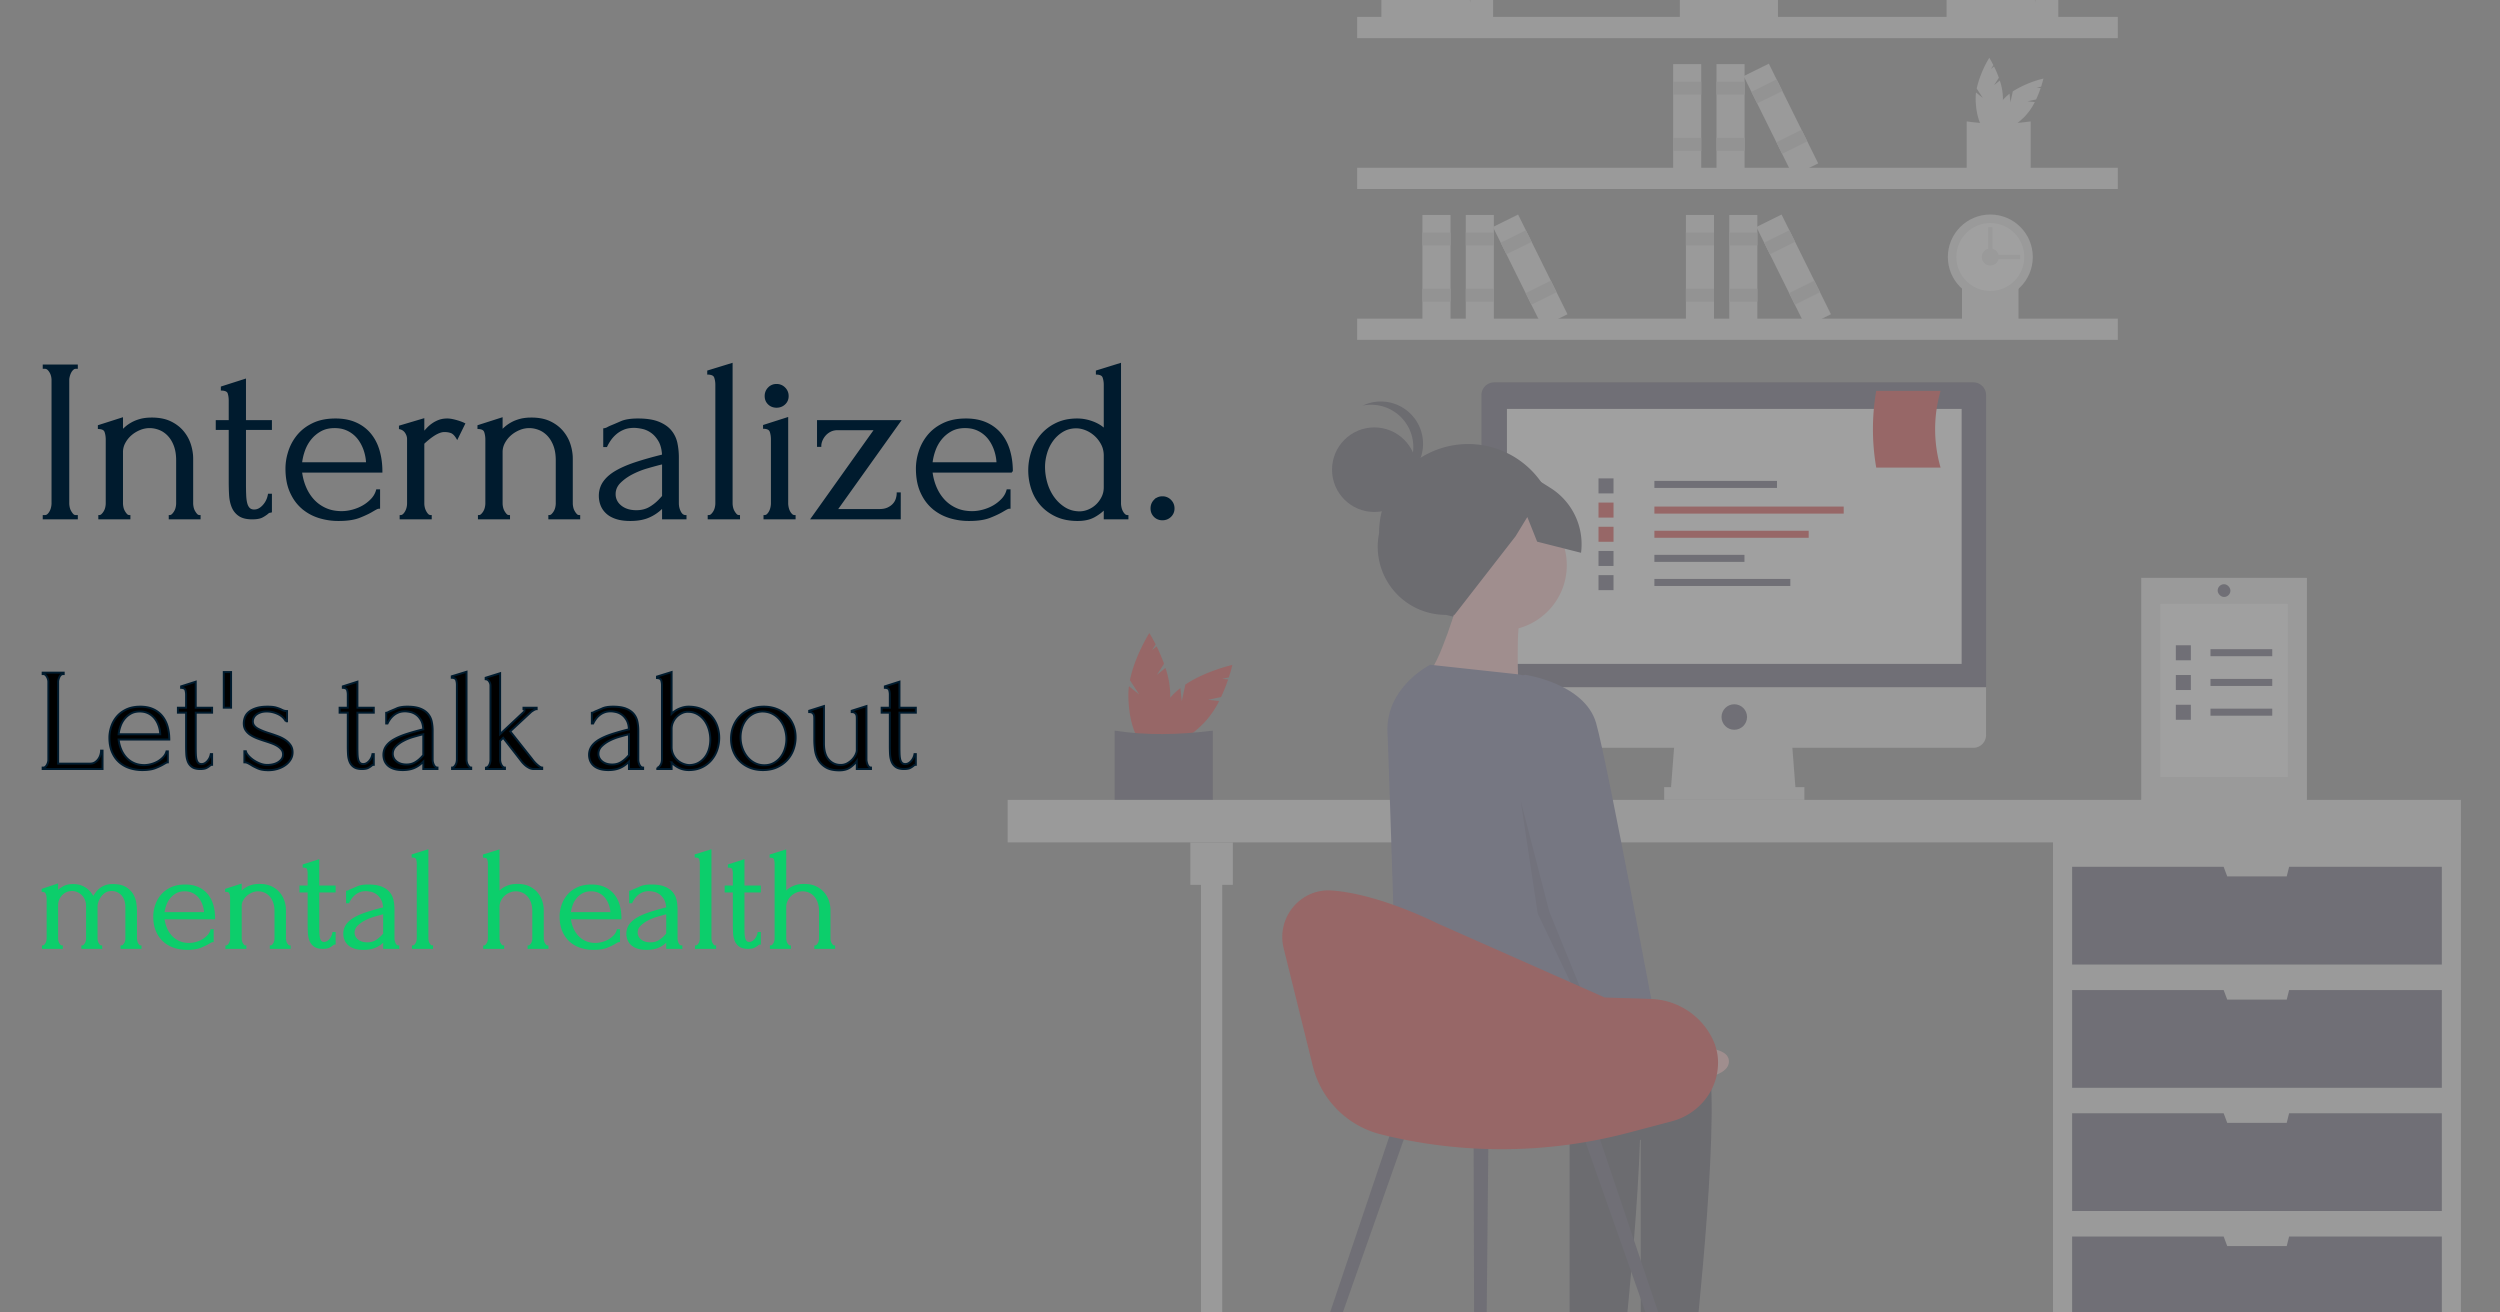 <?xml version="1.0" encoding="UTF-8" standalone="no"?>
<svg
   xmlns:dc="http://purl.org/dc/elements/1.1/"
   xmlns:cc="http://creativecommons.org/ns#"
   xmlns:rdf="http://www.w3.org/1999/02/22-rdf-syntax-ns#"
   xmlns:svg="http://www.w3.org/2000/svg"
   xmlns="http://www.w3.org/2000/svg"
   id="svg8"
   version="1.1"
   viewBox="0 0 317.5 166.688"
   height="630"
   width="1200">
  <rect x="0" y="0" width="317.5" height="166.688" fill="#808080" stroke="none"/>
  <defs
     id="defs2" />
  <g
     id="layer2">
    <g
       style="opacity:0.25"
       transform="matrix(0.265,0,0,0.265,127.967,-19.711)"
       id="g1732">
      <path
         style="fill:#e6e6e6"
         d="m 501.189,80.561 3.47,-5.362 a 80.387,80.387 0 0 0 -3.56,-8.333 l -2.244,1.812 1.776,-2.745 c -1.693,-3.333 -3.025,-5.432 -3.025,-5.432 0,0 -6.958,10.965 -9.283,22.575 l 4.452,6.881 -4.929,-3.981 a 32.522,32.522 0 0 0 -0.27,4.078 c 0,13.75 4.491,24.896 10.03,24.896 5.539,0 10.03,-11.146 10.03,-24.896 A 42.818,42.818 0 0 0 505.342,77.206 Z"
         transform="translate(-158.827,-60.501)"
         id="path1382" />
      <path
         style="fill:#e6e6e6"
         d="m 525.747,92.481 6.245,-1.338 a 80.386,80.386 0 0 0 3.375,-8.409 l -2.868,-0.305 3.197,-0.685 c 1.159,-3.554 1.702,-5.98 1.702,-5.98 0,0 -12.674,2.833 -22.527,9.399 l -1.717,8.014 -0.67,-6.3 a 32.524,32.524 0 0 0 -3.075,2.693 c -9.722,9.722 -14.429,20.779 -10.512,24.696 3.917,3.917 14.974,-0.789 24.696,-10.512 a 42.818,42.818 0 0 0 7.462,-10.707 z"
         transform="translate(-158.827,-60.501)"
         id="path1384" />
      <path
         style="fill:#e6e6e6"
         d="m 528.028,145.685 c -14.481,0.926 -30.26,-0.054 -47.046,0 v -38.432 c 14.791,2.303 30.565,2.066 47.046,0 z"
         transform="translate(-158.827,-60.501)"
         id="path1386" />
      <path
         style="fill:#e6e6e6"
         d="m 631.628,175.652 2.263,-3.497 a 52.424,52.424 0 0 0 -2.321,-5.434 l -1.463,1.182 1.158,-1.79 c -1.104,-2.173 -1.973,-3.543 -1.973,-3.543 a 50.241,50.241 0 0 0 -6.054,14.722 l 2.903,4.487 -3.214,-2.596 a 21.21,21.21 0 0 0 -0.176,2.66 c 0,8.967 2.928,16.236 6.541,16.236 3.613,0 6.541,-7.269 6.541,-16.236 a 27.923,27.923 0 0 0 -1.496,-8.378 z"
         transform="translate(-158.827,-60.501)"
         id="path1388" />
      <path
         style="fill:#e6e6e6"
         d="m 647.644,183.426 4.073,-0.873 a 52.421,52.421 0 0 0 2.201,-5.484 l -1.87,-0.199 2.085,-0.447 c 0.756,-2.317 1.11,-3.9 1.11,-3.9 a 50.241,50.241 0 0 0 -14.691,6.129 l -1.12,5.226 -0.437,-4.109 a 21.208,21.208 0 0 0 -2.005,1.756 c -6.34,6.34 -9.41,13.551 -6.855,16.105 2.554,2.554 9.765,-0.515 16.105,-6.855 a 27.923,27.923 0 0 0 4.866,-6.982 z"
         transform="translate(-158.827,-60.501)"
         id="path1390" />
      <path
         style="fill:#e6e6e6"
         d="m 649.131,218.122 c -9.444,0.604 -19.734,-0.035 -30.681,0 v -25.063 a 110.584,110.584 0 0 0 30.681,0 z"
         transform="translate(-158.827,-60.501)"
         id="path1392" />
      <path
         style="fill:#e6e6e6"
         d="m 643.3,292.399 c -8.339,0.533 -17.425,-0.031 -27.091,0 V 270.268 a 97.647,97.647 0 0 0 27.091,0 z"
         transform="translate(-158.827,-60.501)"
         id="path1394" />
      <rect
         style="fill:#e6e6e6"
         x="167.508"
         y="82.481"
         width="364.547"
         height="10.183"
         id="rect1396" />
      <rect
         style="fill:#e6e6e6"
         x="167.508"
         y="154.78"
         width="364.547"
         height="10.183"
         id="rect1398" />
      <rect
         style="fill:#e6e6e6"
         x="167.508"
         y="227.078"
         width="364.547"
         height="10.183"
         id="rect1400" />
      <circle
         style="fill:#e6e6e6"
         cx="470.958"
         cy="197.548"
         r="20.366"
         id="circle1402" />
      <circle
         style="fill:#ffffff"
         cx="470.958"
         cy="197.548"
         r="16.293"
         id="circle1404" />
      <circle
         style="fill:#e6e6e6"
         cx="470.958"
         cy="197.548"
         r="4.073"
         id="circle1406" />
      <rect
         style="fill:#e6e6e6"
         x="634.876"
         y="249.902"
         width="2.037"
         height="16.293"
         transform="rotate(90,586.732,148.385)"
         id="rect1408" />
      <rect
         style="fill:#e6e6e6"
         x="628.767"
         y="243.793"
         width="2.037"
         height="16.293"
         transform="rotate(180,550.372,221.688)"
         id="rect1410" />
      <rect
         style="fill:#e6e6e6"
         x="339.725"
         y="105.104"
         width="13.475"
         height="53.339"
         id="rect1412" />
      <rect
         style="fill:#cccccc"
         x="339.725"
         y="113.526"
         width="13.475"
         height="6.176"
         id="rect1414" />
      <rect
         style="fill:#cccccc"
         x="339.725"
         y="140.476"
         width="13.475"
         height="6.176"
         id="rect1416" />
      <rect
         style="fill:#e6e6e6"
         x="318.951"
         y="105.104"
         width="13.475"
         height="53.339"
         id="rect1418" />
      <rect
         style="fill:#cccccc"
         x="318.951"
         y="113.526"
         width="13.475"
         height="6.176"
         id="rect1420" />
      <rect
         style="fill:#cccccc"
         x="318.951"
         y="140.476"
         width="13.475"
         height="6.176"
         id="rect1422" />
      <rect
         style="fill:#e6e6e6"
         x="522.695"
         y="165.605"
         width="13.475"
         height="53.339"
         transform="rotate(-26.34,320.74,501.409)"
         id="rect1424" />
      <rect
         style="fill:#cccccc"
         x="515.969"
         y="175.601"
         width="13.475"
         height="6.176"
         transform="rotate(-26.34,314.014,487.824)"
         id="rect1426" />
      <rect
         style="fill:#cccccc"
         x="527.927"
         y="199.753"
         width="13.475"
         height="6.176"
         transform="rotate(-26.34,325.971,511.976)"
         id="rect1428" />
      <rect
         style="fill:#e6e6e6"
         x="219.567"
         y="177.403"
         width="13.475"
         height="53.339"
         id="rect1430" />
      <rect
         style="fill:#cccccc"
         x="219.567"
         y="185.825"
         width="13.475"
         height="6.176"
         id="rect1432" />
      <rect
         style="fill:#cccccc"
         x="219.567"
         y="212.775"
         width="13.475"
         height="6.176"
         id="rect1434" />
      <rect
         style="fill:#e6e6e6"
         x="198.793"
         y="177.403"
         width="13.475"
         height="53.339"
         id="rect1436" />
      <rect
         style="fill:#cccccc"
         x="198.793"
         y="185.825"
         width="13.475"
         height="6.176"
         id="rect1438" />
      <rect
         style="fill:#cccccc"
         x="198.793"
         y="212.775"
         width="13.475"
         height="6.176"
         id="rect1440" />
      <rect
         style="fill:#e6e6e6"
         x="402.537"
         y="237.903"
         width="13.475"
         height="53.339"
         transform="rotate(-26.34,200.582,573.708)"
         id="rect1442" />
      <rect
         style="fill:#cccccc"
         x="395.811"
         y="247.899"
         width="13.475"
         height="6.176"
         transform="rotate(-26.34,193.856,560.122)"
         id="rect1444" />
      <rect
         style="fill:#cccccc"
         x="407.769"
         y="272.051"
         width="13.475"
         height="6.176"
         transform="rotate(-26.34,205.813,584.274)"
         id="rect1446" />
      <rect
         style="fill:#e6e6e6"
         x="345.835"
         y="177.403"
         width="13.475"
         height="53.339"
         id="rect1448" />
      <rect
         style="fill:#cccccc"
         x="345.835"
         y="185.825"
         width="13.475"
         height="6.176"
         id="rect1450" />
      <rect
         style="fill:#cccccc"
         x="345.835"
         y="212.775"
         width="13.475"
         height="6.176"
         id="rect1452" />
      <rect
         style="fill:#e6e6e6"
         x="325.061"
         y="177.403"
         width="13.475"
         height="53.339"
         id="rect1454" />
      <rect
         style="fill:#cccccc"
         x="325.061"
         y="185.825"
         width="13.475"
         height="6.176"
         id="rect1456" />
      <rect
         style="fill:#cccccc"
         x="325.061"
         y="212.775"
         width="13.475"
         height="6.176"
         id="rect1458" />
      <rect
         style="fill:#e6e6e6"
         x="528.805"
         y="237.903"
         width="13.475"
         height="53.339"
         transform="rotate(-26.34,326.849,573.708)"
         id="rect1460" />
      <rect
         style="fill:#cccccc"
         x="522.079"
         y="247.899"
         width="13.475"
         height="6.176"
         transform="rotate(-26.34,320.123,560.122)"
         id="rect1462" />
      <rect
         style="fill:#cccccc"
         x="534.036"
         y="272.051"
         width="13.475"
         height="6.176"
         transform="rotate(-26.34,332.081,584.274)"
         id="rect1464" />
      <rect
         style="fill:#e6e6e6"
         x="449.987"
         y="32.646"
         width="53.556"
         height="53.556"
         id="rect1466" />
      <rect
         style="fill:#cccccc"
         x="460.699"
         y="43.357"
         width="32.134"
         height="32.134"
         id="rect1468" />
      <polygon
         style="fill:#e6e6e6"
         points="470,54.143 476.814,65.944 483.627,77.745 470,77.745 456.373,77.745 463.187,65.944 "
         id="polygon1470" />
      <polygon
         style="fill:#e6e6e6"
         points="481.839,56.398 488.653,68.199 495.466,80 481.839,80 468.212,80 475.026,68.199 "
         id="polygon1472" />
      <circle
         style="fill:#e6e6e6"
         cx="486.631"
         cy="48.994"
         r="3.946"
         id="circle1474" />
      <rect
         style="fill:#e6e6e6"
         x="179.123"
         y="32.646"
         width="53.556"
         height="53.556"
         id="rect1476" />
      <rect
         style="fill:#cccccc"
         x="189.834"
         y="43.357"
         width="32.134"
         height="32.134"
         id="rect1478" />
      <polygon
         style="fill:#e6e6e6"
         points="199.136,54.143 205.949,65.944 212.763,77.745 199.136,77.745 185.509,77.745 192.322,65.944 "
         id="polygon1480" />
      <polygon
         style="fill:#e6e6e6"
         points="210.975,56.398 217.788,68.199 224.601,80 210.975,80 197.348,80 204.161,68.199 "
         id="polygon1482" />
      <circle
         style="fill:#e6e6e6"
         cx="215.766"
         cy="48.994"
         r="3.946"
         id="circle1484" />
      <path
         style="fill:#dd1c1a"
         d="m 230.324,458.345 3.47,-5.362 a 80.387,80.387 0 0 0 -3.56,-8.333 l -2.244,1.812 1.776,-2.745 c -1.693,-3.333 -3.025,-5.432 -3.025,-5.432 0,0 -6.958,10.965 -9.283,22.575 l 4.452,6.881 -4.929,-3.981 a 32.524,32.524 0 0 0 -0.27,4.078 c 0,13.75 4.491,24.896 10.03,24.896 5.539,0 10.03,-11.146 10.03,-24.896 a 42.818,42.818 0 0 0 -2.295,-12.847 z"
         transform="translate(-158.827,-60.501)"
         id="path1486" />
      <path
         style="fill:#dd1c1a"
         d="m 254.882,470.266 6.245,-1.338 a 80.386,80.386 0 0 0 3.375,-8.409 l -2.868,-0.305 3.197,-0.685 c 1.159,-3.554 1.702,-5.98 1.702,-5.98 0,0 -12.674,2.833 -22.527,9.399 l -1.717,8.014 -0.67,-6.3 a 32.524,32.524 0 0 0 -3.075,2.693 c -9.722,9.722 -14.429,20.779 -10.512,24.696 3.917,3.917 14.974,-0.789 24.696,-10.512 a 42.818,42.818 0 0 0 7.462,-10.707 z"
         transform="translate(-158.827,-60.501)"
         id="path1488" />
      <path
         style="fill:#3f3d56"
         d="m 257.163,523.469 c -14.481,0.926 -30.26,-0.054 -47.046,0 v -38.432 c 14.791,2.303 30.565,2.066 47.046,0 z"
         transform="translate(-158.827,-60.501)"
         id="path1490" />
      <rect
         style="fill:#e6e6e6"
         x="500.998"
         y="475.031"
         width="195.511"
         height="253.554"
         id="rect1492" />
      <rect
         style="fill:#e6e6e6"
         x="92.664"
         y="488.269"
         width="10.183"
         height="240.316"
         id="rect1494" />
      <rect
         style="fill:#e6e6e6"
         x="0"
         y="457.72"
         width="696.509"
         height="20.366"
         id="rect1496" />
      <rect
         style="fill:#e6e6e6"
         x="87.573"
         y="478.086"
         width="20.366"
         height="20.366"
         id="rect1498" />
      <polygon
         style="fill:#3f3d56"
         points="687.344,536.638 687.344,489.796 614.155,489.796 613.009,494.379 584.497,494.379 582.779,489.796 510.162,489.796 510.162,536.638 "
         id="polygon1500" />
      <polygon
         style="fill:#3f3d56"
         points="687.344,595.698 687.344,548.857 614.155,548.857 613.009,553.439 584.497,553.439 582.779,548.857 510.162,548.857 510.162,595.698 "
         id="polygon1502" />
      <polygon
         style="fill:#3f3d56"
         points="687.344,654.759 687.344,607.918 614.155,607.918 613.009,612.5 584.497,612.5 582.779,607.918 510.162,607.918 510.162,654.759 "
         id="polygon1504" />
      <polygon
         style="fill:#3f3d56"
         points="687.344,713.82 687.344,666.979 614.155,666.979 613.009,671.561 584.497,671.561 582.779,666.979 510.162,666.979 510.162,713.82 "
         id="polygon1506" />
      <polygon
         style="fill:#e6e6e6"
         points="319.742,428.19 375.748,428.19 377.785,454.665 317.706,454.665 "
         id="polygon1508" />
      <rect
         style="fill:#e6e6e6"
         x="314.651"
         y="451.611"
         width="67.207"
         height="6.11"
         id="rect1510" />
      <path
         style="fill:#3f3d56"
         d="m 621.639,318.128 h -229.624 a 6.11,6.11 0 0 0 -6.11,6.11 V 464.252 H 627.748 V 324.237 a 6.11,6.11 0 0 0 -6.11,-6.11 z"
         transform="translate(-158.827,-60.501)"
         id="path1512" />
      <path
         style="fill:#e6e6e6"
         d="m 385.905,464.252 v 22.911 a 6.11,6.11 0 0 0 6.11,6.11 h 229.624 a 6.11,6.11 0 0 0 6.11,-6.11 v -22.911 z"
         transform="translate(-158.827,-60.501)"
         id="path1514" />
      <rect
         style="fill:#ffffff"
         x="239.298"
         y="270.355"
         width="217.914"
         height="122.195"
         id="rect1516" />
      <circle
         style="fill:#3f3d56"
         cx="348.254"
         cy="418.007"
         r="6.11"
         id="circle1518" />
      <path
         style="fill:#3f3d56"
         d="m 1023.862,787.558 c -22.254,1.424 -46.502,-0.083 -72.298,0 v -59.061 c 22.731,3.539 46.971,3.175 72.298,0 z"
         transform="translate(-158.827,-60.501)"
         id="path1520" />
      <polygon
         style="fill:#3f3d56"
         points="827.359,553.949 829.395,553.949 831.432,673.3 825.322,673.3 "
         id="polygon1522" />
      <polygon
         style="fill:#3f3d56"
         points="854.853,554.755 856.889,554.755 858.926,674.107 852.816,674.107 "
         id="polygon1524" />
      <polygon
         style="fill:#3f3d56"
         points="802.92,554.755 804.956,554.755 806.993,674.107 800.883,674.107 "
         id="polygon1526" />
      <path
         style="fill:#e6e6e6"
         d="m 995.35,538.078 9.863,-15.242 a 228.514,228.514 0 0 0 -10.119,-23.687 l -6.378,5.151 5.05,-7.804 c -4.813,-9.473 -8.599,-15.442 -8.599,-15.442 0,0 -19.78,31.17 -26.389,64.173 l 12.656,19.56 -14.011,-11.317 a 92.452,92.452 0 0 0 -0.769,11.593 c 0,39.086 12.765,70.771 28.512,70.771 15.747,0 28.512,-31.685 28.512,-70.771 0,-12.117 -2.741,-24.794 -6.523,-36.521 z"
         transform="translate(-158.827,-60.501)"
         id="path1528" />
      <path
         style="fill:#dd1c1a"
         d="m 1022.844,540.114 9.863,-15.242 a 228.515,228.515 0 0 0 -10.119,-23.687 l -6.378,5.151 5.05,-7.804 c -4.812,-9.473 -8.599,-15.442 -8.599,-15.442 0,0 -19.78,31.17 -26.389,64.173 l 12.656,19.56 -14.011,-11.317 a 92.452,92.452 0 0 0 -0.769,11.593 c 0,39.086 12.765,70.771 28.512,70.771 15.747,0 28.512,-31.685 28.512,-70.771 0,-12.117 -2.741,-24.794 -6.523,-36.521 z"
         transform="translate(-158.827,-60.501)"
         id="path1530" />
      <path
         style="fill:#dd1c1a"
         d="m 970.911,540.114 9.863,-15.242 a 228.517,228.517 0 0 0 -10.119,-23.687 l -6.378,5.151 5.05,-7.804 c -4.812,-9.473 -8.599,-15.442 -8.599,-15.442 0,0 -19.78,31.17 -26.389,64.173 l 12.656,19.56 -14.011,-11.317 a 92.452,92.452 0 0 0 -0.769,11.593 c 0,39.086 12.765,70.771 28.512,70.771 15.747,0 28.512,-31.685 28.512,-70.771 0,-12.117 -2.741,-24.794 -6.523,-36.521 z"
         transform="translate(-158.827,-60.501)"
         id="path1532" />
      <rect
         style="fill:#3f3d56"
         x="309.964"
         y="304.848"
         width="58.756"
         height="3.373"
         id="rect1534" />
      <rect
         style="fill:#dd1c1a"
         x="309.964"
         y="317.151"
         width="90.732"
         height="3.373"
         id="rect1536" />
      <rect
         style="fill:#dd1c1a"
         x="309.964"
         y="328.742"
         width="73.945"
         height="3.373"
         id="rect1538" />
      <rect
         style="fill:#3f3d56"
         x="309.964"
         y="340.29"
         width="43.168"
         height="3.373"
         id="rect1540" />
      <rect
         style="fill:#3f3d56"
         x="309.964"
         y="351.837"
         width="65.151"
         height="3.373"
         id="rect1542" />
      <rect
         style="fill:#3f3d56"
         x="283.184"
         y="303.649"
         width="7.195"
         height="7.195"
         id="rect1544" />
      <rect
         style="fill:#dd1c1a"
         x="283.184"
         y="315.24"
         width="7.195"
         height="7.195"
         id="rect1546" />
      <rect
         style="fill:#dd1c1a"
         x="283.184"
         y="326.831"
         width="7.195"
         height="7.195"
         id="rect1548" />
      <rect
         style="fill:#3f3d56"
         x="283.184"
         y="338.423"
         width="7.195"
         height="7.195"
         id="rect1550" />
      <rect
         style="fill:#3f3d56"
         x="283.184"
         y="350.014"
         width="7.195"
         height="7.195"
         id="rect1552" />
      <path
         style="fill:#dd1c1a"
         d="M 605.942,358.963 H 575.109 a 107.84,107.84 0 0 1 0,-36.763 h 30.833 a 66.148,66.148 0 0 0 -4e-5,36.763 z"
         transform="translate(-158.827,-60.501)"
         id="path1554" />
      <path
         style="fill:#2f2e41"
         d="m 381.591,432.645 -12.685,-3.092 A 32.657,32.657 0 0 1 336.855,390.429 v 0 a 42.685,42.685 0 0 1 42.631,-42.738 h 8e-5 a 42.685,42.685 0 0 1 42.738,42.631 v 6e-5 c 7.192,25.028 -15.333,48.49 -40.634,42.323 z"
         transform="translate(-158.827,-60.501)"
         id="path1556" />
      <circle
         style="fill:#ffb8b8"
         cx="236.62"
         cy="345.243"
         r="31.364"
         id="circle1558" />
      <path
         style="fill:#ffb8b8"
         d="m 374.992,422.108 c 0,0 -9.545,32.727 -15,35.455 -5.455,2.727 43.636,6.818 43.636,6.818 0,0 -1.364,-31.364 1.364,-34.091 2.727,-2.727 -30,-8.182 -30,-8.182 z"
         transform="translate(-158.827,-60.501)"
         id="path1560" />
      <path
         style="fill:#2f2e41"
         d="m 424.083,623.926 c 0,0 61.364,-5.455 69.546,15 8.182,20.455 -5.455,141.818 -5.455,141.818 h -25.909 v -99.546 c 0,0 -110.472,-31.402 -110.472,-42.311 0,-10.909 72.291,-14.962 72.291,-14.962 z"
         transform="translate(-158.827,-60.501)"
         id="path1562" />
      <path
         style="fill:#2f2e41"
         d="m 484.083,775.29 13.636,5.455 c 0,0 16.364,-1.364 9.545,10.909 A 27.004,27.004 0 0 1 488.174,805.29 c 0,0 -25.909,9.545 -27.273,0 -1.364,-9.545 6.818,-28.636 6.818,-28.636 z"
         transform="translate(-158.827,-60.501)"
         id="path1564" />
      <path
         style="fill:#2f2e41"
         d="m 389.992,623.926 c 0,0 61.364,-5.455 69.546,15 8.182,20.455 -5.455,141.818 -5.455,141.818 h -25.909 v -99.546 c 0,0 -78.418,-18.164 -78.418,-29.073 0,-5.125 -5.343,-31.171 4.073,-36.658 10.628,-6.193 36.163,8.459 36.163,8.459 z"
         transform="translate(-158.827,-60.501)"
         id="path1566" />
      <path
         style="fill:#2f2e41"
         d="m 449.992,775.29 13.636,5.455 c 0,0 16.364,-1.364 9.545,10.909 A 27.004,27.004 0 0 1 454.083,805.29 c 0,0 -25.909,9.545 -27.273,0 -1.364,-9.545 6.818,-28.636 6.818,-28.636 z"
         transform="translate(-158.827,-60.501)"
         id="path1568" />
      <path
         style="fill:#575a89"
         d="m 361.356,453.471 40.98,4.454 a 30.182,30.182 0 0 1 26.269,23.767 l 15.933,75.416 c 0,0 5.455,75 -5.455,79.091 -10.909,4.091 -25.909,-16.364 -46.364,-13.636 -20.455,2.727 -47.046,8.864 -47.046,8.864 0,0 -4.223,-134.247 -4.773,-145.228 -1.1,-21.951 20.455,-32.727 20.455,-32.727 z"
         transform="translate(-158.827,-60.501)"
         id="path1570" />
      <path
         style="fill:#ffb8b8"
         d="m 458.427,627.823 16.824,9.908 c 0,0 30.183,-4.331 29.241,6.278 -0.942,10.609 -33.889,8.559 -33.889,8.559 l -20.275,-12.493 z"
         transform="translate(-158.827,-60.501)"
         id="path1572" />
      <circle
         style="fill:#2f2e41"
         cx="175.743"
         cy="299.475"
         r="20.26"
         id="circle1574" />
      <path
         style="fill:#2f2e41"
         d="m 353.263,349.085 a 20.25,20.25 0 0 0 -24.247,-19.836 20.25,20.25 0 1 1 12.63,38.165 20.243,20.243 0 0 0 11.616,-18.329 z"
         transform="translate(-158.827,-60.501)"
         id="path1576" />
      <path
         style="fill:#2f2e41"
         d="m 370.643,360.575 27.313,-5.029 21.005,13.165 a 31.863,31.863 0 0 1 14.678,31.095 l -21.037,-5.332 -4.711,-11.812 -5.61,9.196 -29.334,37.75 -16.47,-10.488 -14.683,-23.009 z"
         transform="translate(-158.827,-60.501)"
         id="path1578" />
      <path
         style="fill:#575a89"
         d="m 393.136,465.071 13.636,-6.818 c 0,0 28.636,4.091 34.091,23.182 5.455,19.091 30,151.364 30,151.364 l -23.182,10.909 -32.727,-80.455 z"
         transform="translate(-158.827,-60.501)"
         id="path1580" />
      <polygon
         style="opacity:0.2"
         points="254.063,512.199 245.917,458.23 259.565,511.205 283.767,570.701 282.928,572.761 "
         id="polygon1582" />
      <polygon
         style="fill:#3f3d56"
         points="185.896,610.231 192.636,612.553 144.084,750.379 139.271,748.721 "
         id="polygon1584" />
      <polygon
         style="fill:#3f3d56"
         points="280.479,610.231 273.74,612.553 322.291,750.379 327.105,748.721 "
         id="polygon1586" />
      <polygon
         style="fill:#3f3d56"
         points="230.443,617.107 223.315,617.082 223.77,778.981 228.861,778.999 "
         id="polygon1588" />
      <path
         style="fill:#dd1c1a"
         d="m 291.127,589.357 13.966,56.445 a 44.826,44.826 0 0 0 32.642,32.721 h 8e-5 a 238.26,238.26 0 0 0 118.547,-0.764 l 20.851,-5.499 c 12.116,-3.195 21.227,-13.601 22.089,-26.101 a 25.685,25.685 0 0 0 -2.323,-12.872 q -0.122,-0.26 -0.246,-0.515 A 34.064,34.064 0 0 0 467.055,613.634 L 444.966,612.922 364.521,577.282 c 0,0 -27.667,-14.053 -50.412,-15.626 -15.021,-1.039 -26.599,13.086 -22.983,27.702 z"
         transform="translate(-158.827,-60.501)"
         id="path1590" />
      <rect
         style="fill:#e6e6e6"
         x="543.257"
         y="351.309"
         width="79.426"
         height="107.939"
         id="rect1592" />
      <rect
         style="fill:#ffffff"
         x="552.421"
         y="363.764"
         width="61.097"
         height="83.03"
         id="rect1594" />
      <rect
         style="fill:#3f3d56"
         x="576.467"
         y="385.492"
         width="29.602"
         height="3.373"
         id="rect1596" />
      <rect
         style="fill:#3f3d56"
         x="559.87"
         y="383.625"
         width="7.195"
         height="7.195"
         id="rect1598" />
      <rect
         style="fill:#3f3d56"
         x="576.467"
         y="399.748"
         width="29.602"
         height="3.373"
         id="rect1600" />
      <rect
         style="fill:#3f3d56"
         x="559.87"
         y="397.881"
         width="7.195"
         height="7.195"
         id="rect1602" />
      <rect
         style="fill:#3f3d56"
         x="576.467"
         y="414.004"
         width="29.602"
         height="3.373"
         id="rect1604" />
      <rect
         style="fill:#3f3d56"
         x="559.87"
         y="412.137"
         width="7.195"
         height="7.195"
         id="rect1606" />
      <rect
         style="fill:#3f3d56"
         x="579.915"
         y="354.364"
         width="6.11"
         height="6.11"
         rx="3.055"
         id="rect1608" />
    </g>
  </g>
  <g
     id="layer4">
    <g
       transform="matrix(0.265,0,0,0.265,5.417,108.025)"
       id="svgGroup-0"
       font-size="9pt"
       style="font-size:12px;fill:#0cce6b;fill-rule:evenodd;stroke:#0cce6b;stroke-width:0.25mm;stroke-linecap:round">
      <path
         style="vector-effect:non-scaling-stroke"
         d="m 44.73,28.98 v 13.09 a 5.216,5.216 0 0 0 0.04,0.625 6.983,6.983 0 0 0 0.1,0.6 5.213,5.213 0 0 0 0.289,0.938 4.649,4.649 0 0 0 0.131,0.287 4.441,4.441 0 0 0 0.446,0.718 3.884,3.884 0 0 0 0.219,0.262 1.286,1.286 0 0 0 0.451,0.325 1.263,1.263 0 0 0 0.494,0.095 v 0.7 h -9.1 v -0.7 q 0.56,0 0.98,-0.42 a 4.4,4.4 0 0 0 0.634,-0.808 5.027,5.027 0 0 0 0.101,-0.172 4.268,4.268 0 0 0 0.446,-1.184 4.77,4.77 0 0 0 0.009,-0.041 Q 40.11,42.63 40.11,42.07 V 26.95 q 0,-1.61 -0.455,-3.08 A 7.57,7.57 0 0 0 38.814,22.031 6.786,6.786 0 0 0 38.29,21.315 Q 37.38,20.23 36.05,19.565 34.72,18.9 33.04,18.9 a 6.836,6.836 0 0 0 -1.644,0.189 5.333,5.333 0 0 0 -1.611,0.686 7.892,7.892 0 0 0 -2.072,1.902 7.545,7.545 0 0 0 -0.168,0.233 10.476,10.476 0 0 0 -0.914,1.584 8.788,8.788 0 0 0 -0.381,0.971 11.717,11.717 0 0 0 -0.221,0.765 q -0.192,0.766 -0.199,1.331 a 3.424,3.424 0 0 0 0,0.039 v 15.47 a 5.216,5.216 0 0 0 0.04,0.625 6.983,6.983 0 0 0 0.1,0.6 4.301,4.301 0 0 0 0.416,1.155 4.052,4.052 0 0 0 0.039,0.07 q 0.315,0.56 0.7,0.98 a 1.286,1.286 0 0 0 0.451,0.325 1.263,1.263 0 0 0 0.494,0.095 v 0.7 h -9.03 v -0.7 a 1.152,1.152 0 0 0 0.641,-0.199 1.691,1.691 0 0 0 0.269,-0.221 4.4,4.4 0 0 0 0.634,-0.808 5.027,5.027 0 0 0 0.101,-0.172 4.268,4.268 0 0 0 0.446,-1.184 4.77,4.77 0 0 0 0.009,-0.041 Q 21.28,42.63 21.28,42.07 V 26.53 A 8.329,8.329 0 0 0 20.973,24.242 7.542,7.542 0 0 0 20.685,23.415 7.471,7.471 0 0 0 19.75,21.763 6.535,6.535 0 0 0 19.075,21 Q 18.06,20.02 16.765,19.46 A 6.642,6.642 0 0 0 14.555,18.914 6.291,6.291 0 0 0 14.14,18.9 8.02,8.02 0 0 0 12.534,19.054 6.128,6.128 0 0 0 10.955,19.6 7.615,7.615 0 0 0 9.507,20.555 6.434,6.434 0 0 0 8.715,21.35 Q 7.84,22.4 7.385,23.625 A 7.545,7.545 0 0 0 7.03,24.897 5.973,5.973 0 0 0 6.93,25.97 v 16.1 a 5.216,5.216 0 0 0 0.04,0.625 6.983,6.983 0 0 0 0.1,0.6 4.301,4.301 0 0 0 0.416,1.155 4.052,4.052 0 0 0 0.039,0.07 q 0.315,0.56 0.7,0.98 a 1.286,1.286 0 0 0 0.451,0.325 1.263,1.263 0 0 0 0.494,0.095 v 0.7 H 0.14 v -0.7 A 1.152,1.152 0 0 0 0.781,45.721 1.691,1.691 0 0 0 1.05,45.5 4.4,4.4 0 0 0 1.684,44.692 5.027,5.027 0 0 0 1.785,44.52 4.268,4.268 0 0 0 2.231,43.336 4.77,4.77 0 0 0 2.24,43.295 Q 2.38,42.63 2.38,42.07 V 23.38 A 10.694,10.694 0 0 0 2.364,22.805 Q 2.346,22.481 2.31,22.12 A 6.149,6.149 0 0 0 2.056,20.869 5.712,5.712 0 0 0 2.03,20.79 Q 1.82,20.16 1.33,19.74 0.84,19.32 0,19.32 v -0.63 l 6.93,-2.31 v 3.57 a 9.461,9.461 0 0 1 1.051,-1.01 q 0.796,-0.661 1.854,-1.3 1.855,-1.12 4.865,-1.12 1.96,0 3.5,0.56 a 10.991,10.991 0 0 1 1.734,0.799 9.165,9.165 0 0 1 0.961,0.636 q 1.155,0.875 1.995,1.995 a 18.799,18.799 0 0 1 0.856,1.238 14.722,14.722 0 0 1 0.544,0.932 q 0.56,-1.05 1.33,-2.135 a 10.576,10.576 0 0 1 1.712,-1.873 11.812,11.812 0 0 1 0.143,-0.122 8.216,8.216 0 0 1 1.69,-1.086 10.068,10.068 0 0 1 0.9,-0.384 q 1.411,-0.525 3.283,-0.558 a 14.365,14.365 0 0 1 0.252,-0.002 17.924,17.924 0 0 1 2.286,0.137 q 1.203,0.155 2.196,0.486 a 7.824,7.824 0 0 1 1.678,0.777 10.836,10.836 0 0 1 1.846,1.436 8.344,8.344 0 0 1 1.479,1.924 q 1.085,1.96 1.365,4.095 a 40.241,40.241 0 0 1 0.17,1.5 q 0.065,0.703 0.092,1.313 a 18.262,18.262 0 0 1 0.018,0.792 z m 194.95,-0.42 v 13.51 a 5.216,5.216 0 0 0 0.04,0.625 6.983,6.983 0 0 0 0.1,0.6 4.301,4.301 0 0 0 0.416,1.155 4.052,4.052 0 0 0 0.039,0.07 q 0.315,0.56 0.7,0.98 a 1.286,1.286 0 0 0 0.451,0.325 1.263,1.263 0 0 0 0.494,0.095 v 0.7 h -9.03 v -0.7 a 1.152,1.152 0 0 0 0.641,-0.199 1.691,1.691 0 0 0 0.269,-0.221 4.4,4.4 0 0 0 0.634,-0.808 5.027,5.027 0 0 0 0.101,-0.172 4.268,4.268 0 0 0 0.446,-1.184 4.77,4.77 0 0 0 0.009,-0.041 q 0.14,-0.665 0.14,-1.225 V 29.05 a 15.341,15.341 0 0 0 -0.144,-2.154 q -0.162,-1.146 -0.509,-2.126 a 9.364,9.364 0 0 0 -0.047,-0.13 10.27,10.27 0 0 0 -0.867,-1.806 8.161,8.161 0 0 0 -1.023,-1.344 7.655,7.655 0 0 0 -1.951,-1.51 7.094,7.094 0 0 0 -0.744,-0.345 Q 228.34,19.04 226.8,19.04 q -1.54,0 -3.045,0.595 -1.505,0.595 -2.66,1.645 a 8.279,8.279 0 0 0 -1.742,2.265 9.538,9.538 0 0 0 -0.148,0.29 7.327,7.327 0 0 0 -0.72,2.819 8.701,8.701 0 0 0 -0.015,0.506 v 14.91 a 5.216,5.216 0 0 0 0.04,0.625 6.983,6.983 0 0 0 0.1,0.6 4.301,4.301 0 0 0 0.416,1.155 4.052,4.052 0 0 0 0.039,0.07 q 0.315,0.56 0.7,0.98 a 1.286,1.286 0 0 0 0.451,0.325 1.263,1.263 0 0 0 0.494,0.095 v 0.7 h -9.1 v -0.7 a 1.152,1.152 0 0 0 0.641,-0.199 1.691,1.691 0 0 0 0.269,-0.221 4.4,4.4 0 0 0 0.634,-0.808 5.027,5.027 0 0 0 0.101,-0.172 4.268,4.268 0 0 0 0.446,-1.184 4.77,4.77 0 0 0 0.009,-0.041 q 0.14,-0.665 0.14,-1.225 V 6.3 A 7.206,7.206 0 0 0 213.636,4.526 6.569,6.569 0 0 0 213.5,4.06 1.439,1.439 0 0 0 212.668,3.181 Q 212.385,3.056 212.016,2.994 A 4.462,4.462 0 0 0 211.47,2.94 v -0.7 l 7,-2.17 V 20.3 a 9.643,9.643 0 0 1 0.444,-0.472 q 0.359,-0.358 0.816,-0.753 a 9.326,9.326 0 0 1 0.907,-0.687 12.528,12.528 0 0 1 0.948,-0.573 10.041,10.041 0 0 1 1.311,-0.595 13.247,13.247 0 0 1 1.209,-0.385 q 1.233,-0.331 2.854,-0.377 A 18.855,18.855 0 0 1 227.5,16.45 q 3.29,0 5.6,1.12 a 11.852,11.852 0 0 1 2.447,1.564 10.193,10.193 0 0 1 1.333,1.341 q 1.47,1.785 2.135,3.92 0.665,2.135 0.665,4.165 z m 137.41,0 v 13.51 a 5.216,5.216 0 0 0 0.04,0.625 6.983,6.983 0 0 0 0.1,0.6 4.301,4.301 0 0 0 0.416,1.155 4.052,4.052 0 0 0 0.039,0.07 q 0.315,0.56 0.7,0.98 a 1.286,1.286 0 0 0 0.451,0.325 1.263,1.263 0 0 0 0.494,0.095 v 0.7 h -9.03 v -0.7 a 1.152,1.152 0 0 0 0.641,-0.199 1.691,1.691 0 0 0 0.269,-0.221 4.4,4.4 0 0 0 0.634,-0.808 5.027,5.027 0 0 0 0.101,-0.172 4.268,4.268 0 0 0 0.446,-1.184 4.77,4.77 0 0 0 0.009,-0.041 q 0.14,-0.665 0.14,-1.225 V 29.05 a 15.341,15.341 0 0 0 -0.144,-2.154 q -0.162,-1.146 -0.509,-2.126 a 9.364,9.364 0 0 0 -0.047,-0.13 10.27,10.27 0 0 0 -0.867,-1.806 8.161,8.161 0 0 0 -1.023,-1.344 7.655,7.655 0 0 0 -1.951,-1.51 7.094,7.094 0 0 0 -0.744,-0.345 q -1.505,-0.595 -3.045,-0.595 -1.54,0 -3.045,0.595 -1.505,0.595 -2.66,1.645 a 8.279,8.279 0 0 0 -1.742,2.265 9.538,9.538 0 0 0 -0.148,0.29 7.327,7.327 0 0 0 -0.72,2.819 8.701,8.701 0 0 0 -0.015,0.506 v 14.91 a 5.216,5.216 0 0 0 0.04,0.625 6.983,6.983 0 0 0 0.1,0.6 4.301,4.301 0 0 0 0.416,1.155 4.052,4.052 0 0 0 0.039,0.07 q 0.315,0.56 0.7,0.98 a 1.286,1.286 0 0 0 0.451,0.325 1.263,1.263 0 0 0 0.494,0.095 v 0.7 h -9.1 v -0.7 a 1.152,1.152 0 0 0 0.641,-0.199 1.691,1.691 0 0 0 0.269,-0.221 4.4,4.4 0 0 0 0.634,-0.808 5.027,5.027 0 0 0 0.101,-0.172 4.268,4.268 0 0 0 0.446,-1.184 4.77,4.77 0 0 0 0.009,-0.041 q 0.14,-0.665 0.14,-1.225 V 6.3 A 7.206,7.206 0 0 0 351.046,4.526 6.569,6.569 0 0 0 350.91,4.06 1.439,1.439 0 0 0 350.078,3.181 Q 349.795,3.056 349.426,2.994 A 4.462,4.462 0 0 0 348.88,2.94 v -0.7 l 7,-2.17 V 20.3 a 9.643,9.643 0 0 1 0.444,-0.472 q 0.359,-0.358 0.816,-0.753 a 9.326,9.326 0 0 1 0.907,-0.687 12.528,12.528 0 0 1 0.948,-0.573 10.041,10.041 0 0 1 1.311,-0.595 13.247,13.247 0 0 1 1.209,-0.385 q 1.233,-0.331 2.854,-0.377 a 18.855,18.855 0 0 1 0.541,-0.008 q 3.29,0 5.6,1.12 a 11.852,11.852 0 0 1 2.447,1.564 10.193,10.193 0 0 1 1.333,1.341 q 1.47,1.785 2.135,3.92 0.665,2.135 0.665,4.165 z m -260.96,0 v 13.51 a 5.216,5.216 0 0 0 0.04,0.625 6.983,6.983 0 0 0 0.1,0.6 4.301,4.301 0 0 0 0.416,1.155 4.052,4.052 0 0 0 0.039,0.07 q 0.315,0.56 0.7,0.98 a 1.286,1.286 0 0 0 0.451,0.325 1.263,1.263 0 0 0 0.494,0.095 v 0.7 h -9.03 v -0.7 a 1.152,1.152 0 0 0 0.641,-0.199 1.691,1.691 0 0 0 0.269,-0.221 4.4,4.4 0 0 0 0.634,-0.808 5.027,5.027 0 0 0 0.101,-0.172 4.268,4.268 0 0 0 0.446,-1.184 4.77,4.77 0 0 0 0.009,-0.041 q 0.14,-0.665 0.14,-1.225 V 29.05 a 15.341,15.341 0 0 0 -0.144,-2.154 q -0.162,-1.146 -0.509,-2.126 a 9.364,9.364 0 0 0 -0.047,-0.13 10.27,10.27 0 0 0 -0.867,-1.806 8.161,8.161 0 0 0 -1.023,-1.344 7.655,7.655 0 0 0 -1.951,-1.51 7.094,7.094 0 0 0 -0.744,-0.345 q -1.505,-0.595 -3.045,-0.595 -1.54,0 -3.045,0.63 a 9.703,9.703 0 0 0 -2.422,1.443 9.101,9.101 0 0 0 -0.238,0.202 q -1.155,1.015 -1.89,2.38 a 5.976,5.976 0 0 0 -0.713,2.333 5.791,5.791 0 0 0 -0.022,0.502 v 15.54 a 5.216,5.216 0 0 0 0.04,0.625 6.983,6.983 0 0 0 0.1,0.6 4.301,4.301 0 0 0 0.416,1.155 4.052,4.052 0 0 0 0.039,0.07 q 0.315,0.56 0.7,0.98 a 1.286,1.286 0 0 0 0.451,0.325 1.263,1.263 0 0 0 0.494,0.095 v 0.7 h -9.1 v -0.7 a 1.152,1.152 0 0 0 0.641,-0.199 1.691,1.691 0 0 0 0.269,-0.221 4.4,4.4 0 0 0 0.634,-0.808 5.027,5.027 0 0 0 0.101,-0.172 4.268,4.268 0 0 0 0.446,-1.184 4.77,4.77 0 0 0 0.009,-0.041 Q 90.3,42.63 90.3,42.07 V 22.75 q 0,-1.19 -0.35,-2.275 A 1.48,1.48 0 0 0 89.057,19.541 Q 88.769,19.42 88.397,19.364 A 4.44,4.44 0 0 0 87.92,19.32 v -0.63 l 7,-2.24 v 3.85 a 9.643,9.643 0 0 1 0.444,-0.472 q 0.359,-0.358 0.816,-0.753 a 9.326,9.326 0 0 1 0.907,-0.687 12.528,12.528 0 0 1 0.948,-0.573 10.041,10.041 0 0 1 1.311,-0.595 13.247,13.247 0 0 1 1.209,-0.385 q 1.233,-0.331 2.854,-0.377 a 18.855,18.855 0 0 1 0.541,-0.008 q 3.29,0 5.6,1.12 a 11.852,11.852 0 0 1 2.447,1.564 10.193,10.193 0 0 1 1.333,1.341 q 1.47,1.785 2.135,3.92 0.665,2.135 0.665,4.165 z M 82.18,32.48 H 57.89 q 0.28,2.45 1.19,4.655 a 13.533,13.533 0 0 0 2.218,3.66 12.823,12.823 0 0 0 0.197,0.225 11.228,11.228 0 0 0 3.473,2.598 12.862,12.862 0 0 0 0.202,0.097 10.552,10.552 0 0 0 2.824,0.847 14.07,14.07 0 0 0 2.216,0.168 11.73,11.73 0 0 0 1.993,-0.178 14.587,14.587 0 0 0 1.262,-0.277 Q 75.18,43.82 76.65,42.98 78.12,42.14 79.275,40.915 80.43,39.69 80.85,38.15 h 0.63 v 5.25 q -0.33,0 -0.725,0.173 a 3.173,3.173 0 0 0 -0.22,0.107 21.013,21.013 0 0 0 -0.418,0.23 q -0.185,0.104 -0.387,0.221 a 38.965,38.965 0 0 0 -0.42,0.249 16.874,16.874 0 0 1 -1.078,0.59 q -0.57,0.287 -1.246,0.586 a 41.122,41.122 0 0 1 -1.456,0.609 q -1.717,0.682 -4.234,0.872 A 27.506,27.506 0 0 1 69.23,47.11 19.557,19.557 0 0 1 63.601,46.31 18.433,18.433 0 0 1 63.245,46.2 Q 60.41,45.29 58.24,43.4 A 12.936,12.936 0 0 1 55.477,39.974 15.758,15.758 0 0 1 54.775,38.57 q -1.295,-2.94 -1.295,-7 0,-2.59 0.875,-5.25 0.875,-2.66 2.66,-4.795 a 12.792,12.792 0 0 1 3.328,-2.797 15.535,15.535 0 0 1 1.257,-0.668 13.157,13.157 0 0 1 3.238,-1.028 q 1.412,-0.264 3.019,-0.297 a 22.526,22.526 0 0 1 0.463,-0.005 17.407,17.407 0 0 1 3.065,0.257 12.867,12.867 0 0 1 3.06,0.933 12.019,12.019 0 0 1 3.546,2.415 11.357,11.357 0 0 1 0.794,0.875 13.482,13.482 0 0 1 2.146,3.751 16.078,16.078 0 0 1 0.409,1.219 q 0.84,2.87 0.84,6.3 z m 194.74,0 h -24.29 q 0.28,2.45 1.19,4.655 a 13.533,13.533 0 0 0 2.218,3.66 12.823,12.823 0 0 0 0.197,0.225 11.228,11.228 0 0 0 3.473,2.598 12.862,12.862 0 0 0 0.202,0.097 10.552,10.552 0 0 0 2.824,0.847 14.07,14.07 0 0 0 2.216,0.168 11.73,11.73 0 0 0 1.993,-0.178 14.587,14.587 0 0 0 1.262,-0.277 q 1.715,-0.455 3.185,-1.295 1.47,-0.84 2.625,-2.065 1.155,-1.225 1.575,-2.765 h 0.63 v 5.25 q -0.33,0 -0.725,0.173 a 3.173,3.173 0 0 0 -0.22,0.107 21.013,21.013 0 0 0 -0.418,0.23 q -0.185,0.104 -0.387,0.221 a 38.965,38.965 0 0 0 -0.42,0.249 16.874,16.874 0 0 1 -1.078,0.59 q -0.57,0.287 -1.246,0.586 a 41.122,41.122 0 0 1 -1.456,0.609 q -1.717,0.682 -4.234,0.872 a 27.506,27.506 0 0 1 -2.066,0.073 19.557,19.557 0 0 1 -5.629,-0.8 18.433,18.433 0 0 1 -0.356,-0.11 q -2.835,-0.91 -5.005,-2.8 a 12.936,12.936 0 0 1 -2.763,-3.426 15.758,15.758 0 0 1 -0.702,-1.404 q -1.295,-2.94 -1.295,-7 0,-2.59 0.875,-5.25 0.875,-2.66 2.66,-4.795 a 12.792,12.792 0 0 1 3.328,-2.797 15.535,15.535 0 0 1 1.257,-0.668 13.157,13.157 0 0 1 3.238,-1.028 q 1.412,-0.264 3.019,-0.297 a 22.526,22.526 0 0 1 0.463,-0.005 17.407,17.407 0 0 1 3.065,0.257 12.867,12.867 0 0 1 3.06,0.933 12.019,12.019 0 0 1 3.546,2.415 11.357,11.357 0 0 1 0.794,0.875 13.482,13.482 0 0 1 2.146,3.751 16.078,16.078 0 0 1 0.409,1.219 q 0.84,2.87 0.84,6.3 z M 170.45,46.62 h -6.79 v -3.57 l -0.35,0.35 q -1.75,1.75 -4.025,2.73 -2.275,0.98 -5.495,0.98 a 17.979,17.979 0 0 1 -1.875,-0.092 q -1.286,-0.135 -2.325,-0.468 a 9.134,9.134 0 0 1 -1.479,-0.613 6.739,6.739 0 0 1 -1.391,-0.962 6.296,6.296 0 0 1 -1.466,-1.937 6.051,6.051 0 0 1 -0.179,-0.408 q -0.525,-1.33 -0.525,-2.8 a 7.407,7.407 0 0 1 0.469,-2.661 6.865,6.865 0 0 1 0.826,-1.539 q 1.295,-1.82 3.745,-3.22 a 25.62,25.62 0 0 1 2.351,-1.178 q 1.646,-0.727 3.634,-1.377 a 94.555,94.555 0 0 1 3.537,-1.075 q 2.131,-0.605 4.548,-1.2 a 13.718,13.718 0 0 0 -0.209,-1.827 q -0.175,-0.93 -0.481,-1.696 a 6.664,6.664 0 0 0 -0.43,-0.887 9.555,9.555 0 0 0 -1.031,-1.455 7.279,7.279 0 0 0 -1.279,-1.17 q -1.33,-0.945 -2.8,-1.26 a 17.105,17.105 0 0 0 -1.043,-0.192 Q 155.566,18.97 154.91,18.97 a 10.021,10.021 0 0 0 -1.556,0.115 q -0.883,0.139 -1.629,0.445 a 9.043,9.043 0 0 0 -1.694,0.907 7.896,7.896 0 0 0 -0.686,0.528 10.303,10.303 0 0 0 -1.345,1.391 9.167,9.167 0 0 0 -0.37,0.499 15.301,15.301 0 0 0 -0.628,0.985 11.206,11.206 0 0 0 -0.492,0.94 h -0.63 v -5.11 q 0.56,-0.07 1.05,-0.35 a 7.5,7.5 0 0 1 0.464,-0.243 q 0.247,-0.119 0.532,-0.238 a 13.79,13.79 0 0 1 0.194,-0.079 46.869,46.869 0 0 0 0.573,-0.234 q 0.641,-0.266 1.486,-0.635 a 166.707,166.707 0 0 0 0.811,-0.356 q 1.744,-0.771 4.838,-0.804 a 26.151,26.151 0 0 1 0.272,-0.001 24.745,24.745 0 0 1 2.473,0.116 q 2.195,0.221 3.757,0.864 a 11.102,11.102 0 0 1 1.815,0.939 q 1.111,0.72 1.86,1.651 1.295,1.61 1.715,3.675 0.42,2.065 0.42,4.235 v 13.86 q 0,1.4 0.63,2.625 a 3.147,3.147 0 0 0 0.364,0.564 q 0.545,0.661 1.316,0.661 z m 135.66,0 h -6.79 v -3.57 l -0.35,0.35 q -1.75,1.75 -4.025,2.73 -2.275,0.98 -5.495,0.98 a 17.979,17.979 0 0 1 -1.875,-0.092 q -1.286,-0.135 -2.325,-0.468 a 9.134,9.134 0 0 1 -1.479,-0.613 6.739,6.739 0 0 1 -1.391,-0.962 6.296,6.296 0 0 1 -1.466,-1.937 6.051,6.051 0 0 1 -0.179,-0.408 q -0.525,-1.33 -0.525,-2.8 a 7.407,7.407 0 0 1 0.469,-2.661 6.865,6.865 0 0 1 0.826,-1.539 q 1.295,-1.82 3.745,-3.22 a 25.62,25.62 0 0 1 2.351,-1.178 q 1.646,-0.727 3.634,-1.377 a 94.555,94.555 0 0 1 3.537,-1.075 q 2.131,-0.605 4.548,-1.2 a 13.718,13.718 0 0 0 -0.209,-1.827 q -0.175,-0.93 -0.481,-1.696 a 6.664,6.664 0 0 0 -0.43,-0.887 9.555,9.555 0 0 0 -1.031,-1.455 7.279,7.279 0 0 0 -1.279,-1.17 q -1.33,-0.945 -2.8,-1.26 a 17.105,17.105 0 0 0 -1.043,-0.192 Q 291.226,18.97 290.57,18.97 a 10.021,10.021 0 0 0 -1.556,0.115 q -0.883,0.139 -1.629,0.445 a 9.043,9.043 0 0 0 -1.694,0.907 7.896,7.896 0 0 0 -0.686,0.528 10.303,10.303 0 0 0 -1.345,1.391 9.167,9.167 0 0 0 -0.37,0.499 15.301,15.301 0 0 0 -0.628,0.985 11.206,11.206 0 0 0 -0.492,0.94 h -0.63 v -5.11 q 0.56,-0.07 1.05,-0.35 a 7.5,7.5 0 0 1 0.464,-0.243 q 0.247,-0.119 0.532,-0.238 a 13.79,13.79 0 0 1 0.194,-0.079 46.869,46.869 0 0 0 0.573,-0.234 q 0.641,-0.266 1.486,-0.635 a 166.707,166.707 0 0 0 0.811,-0.356 q 1.744,-0.771 4.838,-0.804 a 26.151,26.151 0 0 1 0.272,-0.001 24.745,24.745 0 0 1 2.473,0.116 q 2.195,0.221 3.757,0.864 a 11.102,11.102 0 0 1 1.815,0.939 q 1.111,0.72 1.86,1.651 1.295,1.61 1.715,3.675 0.42,2.065 0.42,4.235 v 13.86 q 0,1.4 0.63,2.625 a 3.147,3.147 0 0 0 0.364,0.564 q 0.545,0.661 1.316,0.661 z M 139.93,19.6 h -7.84 v 16.87 q 0,1.82 0.07,3.29 a 15.402,15.402 0 0 0 0.082,1.031 q 0.093,0.806 0.268,1.419 0.229,0.803 0.647,1.3 a 2.352,2.352 0 0 0 0.193,0.205 1.862,1.862 0 0 0 0.826,0.442 q 0.283,0.073 0.617,0.082 a 3.545,3.545 0 0 0 0.097,0.001 3.203,3.203 0 0 0 1.705,-0.507 q 0.459,-0.283 0.898,-0.724 a 6.449,6.449 0 0 0 0.162,-0.169 q 1.295,-1.4 1.645,-3.36 h 0.63 v 5.11 a 1.552,1.552 0 0 0 -0.553,0.095 1.395,1.395 0 0 0 -0.497,0.325 5.82,5.82 0 0 1 -0.439,0.345 q -0.235,0.169 -0.519,0.345 a 14.03,14.03 0 0 1 -0.617,0.36 q -0.919,0.507 -2.67,0.555 a 13.701,13.701 0 0 1 -0.375,0.005 q -2.52,0 -3.92,-0.98 -1.4,-0.98 -2.03,-2.59 a 10.753,10.753 0 0 1 -0.618,-2.377 13.171,13.171 0 0 1 -0.117,-1.193 Q 127.47,37.52 127.47,35.49 V 19.6 h -3.92 v -2.38 h 3.92 V 10.99 A 7.909,7.909 0 0 0 127.347,9.571 6.701,6.701 0 0 0 127.155,8.785 1.307,1.307 0 0 0 126.449,7.99 Q 125.953,7.742 125.141,7.702 A 6.018,6.018 0 0 0 125.09,7.7 V 7 l 7,-2.24 v 12.46 h 7.84 z m 203.77,0 h -7.84 v 16.87 q 0,1.82 0.07,3.29 a 15.402,15.402 0 0 0 0.082,1.031 q 0.093,0.806 0.268,1.419 0.229,0.803 0.647,1.3 a 2.352,2.352 0 0 0 0.193,0.205 1.862,1.862 0 0 0 0.826,0.442 q 0.283,0.073 0.617,0.082 a 3.545,3.545 0 0 0 0.097,0.001 3.203,3.203 0 0 0 1.705,-0.507 q 0.459,-0.283 0.898,-0.724 a 6.449,6.449 0 0 0 0.162,-0.169 q 1.295,-1.4 1.645,-3.36 h 0.63 v 5.11 a 1.552,1.552 0 0 0 -0.553,0.095 1.395,1.395 0 0 0 -0.497,0.325 5.82,5.82 0 0 1 -0.439,0.345 q -0.235,0.169 -0.519,0.345 a 14.03,14.03 0 0 1 -0.617,0.36 q -0.919,0.507 -2.67,0.555 a 13.701,13.701 0 0 1 -0.375,0.005 q -2.52,0 -3.92,-0.98 -1.4,-0.98 -2.03,-2.59 a 10.753,10.753 0 0 1 -0.618,-2.377 13.171,13.171 0 0 1 -0.117,-1.193 Q 331.24,37.52 331.24,35.49 V 19.6 h -3.92 v -2.38 h 3.92 V 10.99 A 7.909,7.909 0 0 0 331.117,9.571 6.701,6.701 0 0 0 330.925,8.785 1.307,1.307 0 0 0 330.219,7.99 Q 329.723,7.742 328.911,7.702 A 6.018,6.018 0 0 0 328.86,7.7 V 7 l 7,-2.24 v 12.46 h 7.84 z M 186.62,46.62 h -9.17 v -0.7 q 0.56,0 0.98,-0.42 a 4.4,4.4 0 0 0 0.634,-0.808 5.027,5.027 0 0 0 0.101,-0.172 4.268,4.268 0 0 0 0.446,-1.184 4.77,4.77 0 0 0 0.009,-0.041 q 0.14,-0.665 0.14,-1.225 V 6.23 A 7.206,7.206 0 0 0 179.546,4.456 6.569,6.569 0 0 0 179.41,3.99 q -0.35,-1.05 -2.1,-1.12 V 2.17 L 184.38,0 v 42.07 a 5.216,5.216 0 0 0 0.04,0.625 6.983,6.983 0 0 0 0.1,0.6 4.301,4.301 0 0 0 0.416,1.155 4.052,4.052 0 0 0 0.039,0.07 q 0.315,0.56 0.7,0.98 a 1.286,1.286 0 0 0 0.451,0.325 1.263,1.263 0 0 0 0.494,0.095 z m 135.66,0 h -9.17 v -0.7 q 0.56,0 0.98,-0.42 a 4.4,4.4 0 0 0 0.634,-0.808 5.027,5.027 0 0 0 0.101,-0.172 4.268,4.268 0 0 0 0.446,-1.184 4.77,4.77 0 0 0 0.009,-0.041 q 0.14,-0.665 0.14,-1.225 V 6.23 A 7.206,7.206 0 0 0 315.206,4.456 6.569,6.569 0 0 0 315.07,3.99 q -0.35,-1.05 -2.1,-1.12 V 2.17 L 320.04,0 v 42.07 a 5.216,5.216 0 0 0 0.04,0.625 6.983,6.983 0 0 0 0.1,0.6 4.301,4.301 0 0 0 0.416,1.155 4.052,4.052 0 0 0 0.039,0.07 q 0.315,0.56 0.7,0.98 a 1.286,1.286 0 0 0 0.451,0.325 1.263,1.263 0 0 0 0.494,0.095 z M 57.89,29.96 H 77.84 Q 77.77,27.93 77.105,25.97 A 12.089,12.089 0 0 0 75.544,22.868 11.291,11.291 0 0 0 75.25,22.47 8.957,8.957 0 0 0 72.268,20 10.251,10.251 0 0 0 72.24,19.985 8.338,8.338 0 0 0 69.542,19.142 10.736,10.736 0 0 0 68.04,19.04 10.287,10.287 0 0 0 65.956,19.241 7.664,7.664 0 0 0 63.805,20.02 Q 62.02,21 60.76,22.54 59.5,24.08 58.8,26.04 a 17.061,17.061 0 0 0 -0.896,3.798 15.975,15.975 0 0 0 -0.014,0.122 z m 194.74,0 h 19.95 q -0.07,-2.03 -0.735,-3.99 a 12.089,12.089 0 0 0 -1.561,-3.102 11.291,11.291 0 0 0 -0.294,-0.398 8.957,8.957 0 0 0 -2.982,-2.47 10.251,10.251 0 0 0 -0.028,-0.015 8.338,8.338 0 0 0 -2.698,-0.843 10.736,10.736 0 0 0 -1.502,-0.102 10.287,10.287 0 0 0 -2.084,0.201 7.664,7.664 0 0 0 -2.151,0.779 q -1.785,0.98 -3.045,2.52 -1.26,1.54 -1.96,3.5 a 17.061,17.061 0 0 0 -0.896,3.798 15.975,15.975 0 0 0 -0.014,0.122 z m -89.74,10.85 0.77,-0.84 V 29.96 l -0.7,0.14 q -1.68,0.42 -4.095,1.12 -2.415,0.7 -4.585,1.82 a 15.802,15.802 0 0 0 -2.466,1.564 13.365,13.365 0 0 0 -1.244,1.096 5.419,5.419 0 0 0 -1.092,1.524 4.749,4.749 0 0 0 -0.448,2.046 4.507,4.507 0 0 0 1.469,3.403 5.923,5.923 0 0 0 0.351,0.307 q 1.82,1.47 4.76,1.47 a 8.924,8.924 0 0 0 2.17,-0.254 7.251,7.251 0 0 0 1.89,-0.761 13.39,13.39 0 0 0 2.836,-2.22 15.299,15.299 0 0 0 0.384,-0.405 z m 135.66,0 0.77,-0.84 V 29.96 l -0.7,0.14 q -1.68,0.42 -4.095,1.12 -2.415,0.7 -4.585,1.82 a 15.802,15.802 0 0 0 -2.466,1.564 13.365,13.365 0 0 0 -1.244,1.096 5.419,5.419 0 0 0 -1.092,1.524 4.749,4.749 0 0 0 -0.448,2.046 4.507,4.507 0 0 0 1.469,3.403 5.923,5.923 0 0 0 0.351,0.307 q 1.82,1.47 4.76,1.47 a 8.924,8.924 0 0 0 2.17,-0.254 7.251,7.251 0 0 0 1.89,-0.761 13.39,13.39 0 0 0 2.836,-2.22 15.299,15.299 0 0 0 0.384,-0.405 z"
         id="path1762" />
    </g>
  </g>
  <g
     id="layer3">
    <g
       transform="matrix(0.265,0,0,0.265,5.417,85.314)"
       id="svgGroup-9"
       font-size="9pt"
       style="font-size:12px;fill:#000000;fill-rule:evenodd;stroke:#001b2e;stroke-width:0.25mm;stroke-linecap:round">
      <path
         style="vector-effect:non-scaling-stroke"
         d="m 239.4,46.62 h -3.99 q -1.19,0 -2.205,-0.525 a 11.143,11.143 0 0 1 -1.119,-0.66 9.054,9.054 0 0 1 -0.666,-0.495 q -0.91,-0.77 -1.68,-1.68 l -9.03,-11.62 -1.47,1.47 v 9.1 q 0,0.421 0.103,0.946 a 7.417,7.417 0 0 0 0.037,0.174 q 0.14,0.63 0.455,1.225 a 4.079,4.079 0 0 0 0.353,0.558 3.165,3.165 0 0 0 0.382,0.422 q 0.42,0.385 0.98,0.385 v 0.7 h -9.1 v -0.7 a 1.242,1.242 0 0 0 0.696,-0.217 1.721,1.721 0 0 0 0.214,-0.168 3.121,3.121 0 0 0 0.58,-0.725 3.687,3.687 0 0 0 0.12,-0.22 q 0.28,-0.56 0.42,-1.19 a 6.04,6.04 0 0 0 0.113,-0.687 4.881,4.881 0 0 0 0.027,-0.503 V 6.58 A 3.285,3.285 0 0 0 214.35,5.298 4.435,4.435 0 0 0 213.99,4.62 2.563,2.563 0 0 0 213.483,4.033 1.987,1.987 0 0 0 212.31,3.57 v -0.7 l 6.93,-2.17 v 29.19 l 11.34,-10.64 a 1.145,1.145 0 0 0 0.35,-0.825 1.367,1.367 0 0 0 0,-0.015 0.705,0.705 0 0 0 -0.024,-0.194 Q 230.821,17.92 230.44,17.92 v -0.7 h 6.3 v 0.7 a 1.873,1.873 0 0 0 -0.511,0.074 2.481,2.481 0 0 0 -0.364,0.136 q -0.455,0.21 -0.875,0.49 -0.49,0.28 -0.98,0.7 l -9.94,9.24 10.36,13.09 q 0.91,1.26 1.82,2.17 0.77,0.77 1.645,1.435 a 5.026,5.026 0 0 0 0.467,0.318 q 0.506,0.301 0.915,0.341 A 1.267,1.267 0 0 0 239.4,45.92 Z M 394.8,16.45 v 25.62 a 4.248,4.248 0 0 0 0.023,0.427 q 0.021,0.208 0.062,0.441 a 8.281,8.281 0 0 0 0.055,0.287 7.212,7.212 0 0 0 0.37,1.223 6.711,6.711 0 0 0 0.015,0.037 q 0.245,0.595 0.665,1.015 a 1.464,1.464 0 0 0 0.432,0.305 1.315,1.315 0 0 0 0.548,0.115 v 0.7 h -6.79 v -3.85 q -0.884,1.296 -2.462,2.543 A 18.522,18.522 0 0 1 387.1,45.78 q -2.03,1.47 -5.25,1.47 a 19.173,19.173 0 0 1 -2.483,-0.151 q -1.253,-0.164 -2.291,-0.506 A 8.562,8.562 0 0 1 375.41,45.85 10.601,10.601 0 0 1 373.005,43.945 9.259,9.259 0 0 1 371.77,42.28 q -1.26,-2.17 -1.61,-4.725 A 38.615,38.615 0 0 1 369.868,34.632 31.245,31.245 0 0 1 369.81,32.76 V 22.75 a 20.922,20.922 0 0 0 -0.033,-1.188 19.344,19.344 0 0 0 -0.002,-0.037 2.878,2.878 0 0 0 -0.147,-0.768 2.577,2.577 0 0 0 -0.133,-0.317 2.012,2.012 0 0 0 -0.69,-0.775 2.395,2.395 0 0 0 -0.045,-0.03 q -0.35,-0.225 -0.913,-0.289 A 4.299,4.299 0 0 0 367.36,19.32 v -0.63 l 7.07,-2.24 V 34.3 q 0,3.252 0.863,5.457 a 7.556,7.556 0 0 0 1.447,2.383 q 2.31,2.52 5.67,2.52 1.82,0 3.255,-0.805 1.435,-0.805 2.45,-1.925 1.015,-1.12 1.54,-2.31 0.5,-1.133 0.524,-1.886 A 2.349,2.349 0 0 0 390.18,37.66 V 22.75 a 20.922,20.922 0 0 0 -0.033,-1.188 19.344,19.344 0 0 0 -0.002,-0.037 2.878,2.878 0 0 0 -0.147,-0.768 2.577,2.577 0 0 0 -0.133,-0.317 2.012,2.012 0 0 0 -0.69,-0.775 2.395,2.395 0 0 0 -0.045,-0.03 q -0.35,-0.225 -0.913,-0.289 A 4.299,4.299 0 0 0 387.73,19.32 V 18.69 Z M 0,46.62 v -0.7 h 0.35 q 0.56,0 0.98,-0.385 A 3.586,3.586 0 0 0 1.869,44.907 4.351,4.351 0 0 0 2.065,44.59 Q 2.38,44.03 2.555,43.4 A 4.951,4.951 0 0 0 2.695,42.723 3.922,3.922 0 0 0 2.73,42.21 V 4.76 A 3.319,3.319 0 0 0 2.697,4.304 Q 2.664,4.073 2.601,3.816 A 6.144,6.144 0 0 0 2.555,3.64 Q 2.38,3.01 2.065,2.45 1.75,1.89 1.33,1.505 0.91,1.12 0.35,1.12 H 0 v -0.7 h 10.08 v 0.7 H 9.73 q -0.56,0 -0.98,0.385 A 3.121,3.121 0 0 0 8.17,2.23 3.687,3.687 0 0 0 8.05,2.45 Q 7.77,3.01 7.595,3.64 7.449,4.165 7.425,4.592 A 2.949,2.949 0 0 0 7.42,4.76 V 44.03 H 22.75 A 4.729,4.729 0 0 0 23.956,43.882 3.826,3.826 0 0 0 25.06,43.4 q 0.98,-0.63 1.645,-1.575 0.665,-0.945 0.98,-2.03 a 8.584,8.584 0 0 0 0.226,-0.979 Q 27.997,38.3 28,37.83 a 5.284,5.284 0 0 0 0,-0.03 h 0.7 v 8.82 z M 96.67,43.4 v -5.32 h 0.7 a 3.313,3.313 0 0 0 0.271,0.76 q 0.175,0.357 0.444,0.735 a 8.027,8.027 0 0 0 0.51,0.64 12.248,12.248 0 0 0 1.584,1.497 14.817,14.817 0 0 0 0.866,0.638 15.448,15.448 0 0 0 3.043,1.603 17.069,17.069 0 0 0 0.107,0.042 q 1.715,0.665 3.465,0.665 a 12.331,12.331 0 0 0 2.176,-0.199 13.931,13.931 0 0 0 0.414,-0.081 8.342,8.342 0 0 0 1.857,-0.617 7.499,7.499 0 0 0 0.558,-0.293 q 1.085,-0.63 1.82,-1.575 0.735,-0.945 0.735,-2.275 a 3.855,3.855 0 0 0 -0.237,-1.368 3.528,3.528 0 0 0 -0.533,-0.942 q -0.77,-0.98 -1.96,-1.715 A 13.464,13.464 0 0 0 110.953,34.784 17.111,17.111 0 0 0 109.76,34.3 q -1.54,-0.56 -3.08,-1.05 -1.82,-0.56 -3.675,-1.26 A 18.976,18.976 0 0 1 100.837,31.019 15.72,15.72 0 0 1 99.68,30.345 8.183,8.183 0 0 1 97.677,28.552 7.671,7.671 0 0 1 97.3,28.035 5.379,5.379 0 0 1 96.462,25.802 7.025,7.025 0 0 1 96.39,24.78 q 0,-1.61 0.595,-3.08 a 6.065,6.065 0 0 1 1.514,-2.171 7.399,7.399 0 0 1 0.446,-0.384 8.632,8.632 0 0 1 1.457,-0.925 q 0.737,-0.376 1.619,-0.677 a 15.433,15.433 0 0 1 0.459,-0.148 13.923,13.923 0 0 1 2.063,-0.453 q 1.041,-0.152 2.232,-0.195 a 26.581,26.581 0 0 1 0.955,-0.017 26.491,26.491 0 0 1 1.55,0.042 q 1.639,0.097 2.685,0.413 a 22.237,22.237 0 0 1 1.055,0.346 q 0.505,0.181 0.931,0.367 a 10.44,10.44 0 0 1 0.499,0.232 6.057,6.057 0 0 0 0.866,0.399 5.258,5.258 0 0 0 0.394,0.126 4.73,4.73 0 0 0 0.797,0.146 6.075,6.075 0 0 0 0.603,0.029 v 4.9 h -0.56 A 7.935,7.935 0 0 0 113.212,20.483 9.94,9.94 0 0 0 112.7,20.23 q -2.59,-1.19 -5.32,-1.19 -1.75,0 -3.01,0.455 -1.26,0.455 -2.065,1.12 -0.805,0.665 -1.19,1.505 -0.385,0.84 -0.385,1.68 0,1.19 0.665,2.03 a 5.102,5.102 0 0 0 0.888,0.867 7.02,7.02 0 0 0 0.932,0.603 20.272,20.272 0 0 0 1.388,0.687 25.681,25.681 0 0 0 1.202,0.503 40.717,40.717 0 0 0 2.251,0.801 46.485,46.485 0 0 0 0.794,0.249 q 1.96,0.63 3.92,1.365 a 17.546,17.546 0 0 1 2.286,1.042 14.773,14.773 0 0 1 1.214,0.743 q 1.54,1.05 2.52,2.485 a 5.565,5.565 0 0 1 0.889,2.283 7.407,7.407 0 0 1 0.091,1.182 q 0,1.82 -0.91,3.36 a 8.83,8.83 0 0 1 -1.963,2.287 10.423,10.423 0 0 1 -0.522,0.408 11.918,11.918 0 0 1 -2.474,1.382 14.478,14.478 0 0 1 -1.201,0.438 14.38,14.38 0 0 1 -3.31,0.621 17.11,17.11 0 0 1 -1.24,0.044 18.521,18.521 0 0 1 -1.937,-0.095 q -0.969,-0.102 -1.785,-0.314 a 8.365,8.365 0 0 1 -1.178,-0.396 28.468,28.468 0 0 1 -1.547,-0.711 q -0.694,-0.346 -1.288,-0.698 A 16,16 0 0 1 100.03,44.73 25.988,25.988 0 0 0 99.168,44.221 q -0.427,-0.24 -0.818,-0.436 a 3.691,3.691 0 0 0 -1.623,-0.385 4.271,4.271 0 0 0 -0.057,0 z m 204.75,0 v 3.22 h -6.86 v -0.7 a 1.152,1.152 0 0 0 0.641,-0.199 1.691,1.691 0 0 0 0.269,-0.221 4.4,4.4 0 0 0 0.634,-0.808 5.027,5.027 0 0 0 0.101,-0.172 4.268,4.268 0 0 0 0.446,-1.184 4.77,4.77 0 0 0 0.009,-0.041 Q 296.8,42.63 296.8,42.07 V 6.37 A 7.206,7.206 0 0 0 296.586,4.596 6.569,6.569 0 0 0 296.45,4.13 1.439,1.439 0 0 0 295.618,3.251 Q 295.335,3.126 294.966,3.064 A 4.462,4.462 0 0 0 294.42,3.01 v -0.7 l 7,-2.17 v 20.02 q 1.61,-1.61 3.815,-2.52 2.205,-0.91 4.235,-0.91 a 19.101,19.101 0 0 1 3.113,0.241 q 1.759,0.291 3.236,0.932 a 11.862,11.862 0 0 1 0.196,0.087 13.886,13.886 0 0 1 3.214,2.008 12.312,12.312 0 0 1 1.371,1.352 q 1.82,2.1 2.73,4.795 0.91,2.695 0.91,5.495 0,2.87 -0.91,5.635 -0.91,2.765 -2.765,4.97 a 13.796,13.796 0 0 1 -4.542,3.514 15.763,15.763 0 0 1 -0.043,0.021 13.017,13.017 0 0 1 -3.843,1.158 16.975,16.975 0 0 1 -2.457,0.172 11.269,11.269 0 0 1 -3.134,-0.424 9.935,9.935 0 0 1 -1.696,-0.661 12.227,12.227 0 0 1 -1.807,-1.097 A 8.982,8.982 0 0 1 301.42,43.4 Z M 60.69,32.48 H 36.4 q 0.28,2.45 1.19,4.655 a 13.533,13.533 0 0 0 2.218,3.66 12.823,12.823 0 0 0 0.197,0.225 11.228,11.228 0 0 0 3.473,2.598 12.862,12.862 0 0 0 0.202,0.097 10.552,10.552 0 0 0 2.824,0.847 14.07,14.07 0 0 0 2.216,0.168 11.73,11.73 0 0 0 1.993,-0.178 14.587,14.587 0 0 0 1.262,-0.277 Q 53.69,43.82 55.16,42.98 56.63,42.14 57.785,40.915 58.94,39.69 59.36,38.15 h 0.63 v 5.25 q -0.33,0 -0.725,0.173 a 3.173,3.173 0 0 0 -0.22,0.107 21.013,21.013 0 0 0 -0.418,0.23 q -0.185,0.104 -0.387,0.221 a 38.965,38.965 0 0 0 -0.42,0.249 16.874,16.874 0 0 1 -1.078,0.59 q -0.57,0.287 -1.246,0.586 a 41.122,41.122 0 0 1 -1.456,0.609 q -1.717,0.682 -4.234,0.872 A 27.506,27.506 0 0 1 47.74,47.11 19.557,19.557 0 0 1 42.111,46.31 18.433,18.433 0 0 1 41.755,46.2 Q 38.92,45.29 36.75,43.4 A 12.936,12.936 0 0 1 33.987,39.974 15.758,15.758 0 0 1 33.285,38.57 q -1.295,-2.94 -1.295,-7 0,-2.59 0.875,-5.25 0.875,-2.66 2.66,-4.795 a 12.792,12.792 0 0 1 3.328,-2.797 15.535,15.535 0 0 1 1.257,-0.668 13.157,13.157 0 0 1 3.238,-1.028 q 1.412,-0.264 3.019,-0.297 a 22.526,22.526 0 0 1 0.463,-0.005 17.407,17.407 0 0 1 3.065,0.257 12.867,12.867 0 0 1 3.06,0.933 12.019,12.019 0 0 1 3.546,2.415 11.357,11.357 0 0 1 0.794,0.875 13.482,13.482 0 0 1 2.146,3.751 16.078,16.078 0 0 1 0.409,1.219 q 0.84,2.87 0.84,6.3 z m 128.52,14.14 h -6.79 v -3.57 l -0.35,0.35 q -1.75,1.75 -4.025,2.73 -2.275,0.98 -5.495,0.98 a 17.979,17.979 0 0 1 -1.875,-0.092 q -1.286,-0.135 -2.325,-0.468 a 9.134,9.134 0 0 1 -1.479,-0.613 6.739,6.739 0 0 1 -1.391,-0.962 6.296,6.296 0 0 1 -1.466,-1.937 6.051,6.051 0 0 1 -0.179,-0.408 q -0.525,-1.33 -0.525,-2.8 a 7.407,7.407 0 0 1 0.469,-2.661 6.865,6.865 0 0 1 0.826,-1.539 q 1.295,-1.82 3.745,-3.22 a 25.62,25.62 0 0 1 2.351,-1.178 q 1.646,-0.727 3.634,-1.377 a 94.555,94.555 0 0 1 3.537,-1.075 q 2.131,-0.605 4.548,-1.2 a 13.718,13.718 0 0 0 -0.209,-1.827 q -0.175,-0.93 -0.481,-1.696 a 6.664,6.664 0 0 0 -0.43,-0.887 9.555,9.555 0 0 0 -1.031,-1.455 7.279,7.279 0 0 0 -1.279,-1.17 q -1.33,-0.945 -2.8,-1.26 a 17.105,17.105 0 0 0 -1.043,-0.192 Q 174.326,18.97 173.67,18.97 a 10.021,10.021 0 0 0 -1.556,0.115 q -0.883,0.139 -1.629,0.445 a 9.043,9.043 0 0 0 -1.694,0.907 7.896,7.896 0 0 0 -0.686,0.528 10.303,10.303 0 0 0 -1.345,1.391 9.167,9.167 0 0 0 -0.37,0.499 15.301,15.301 0 0 0 -0.628,0.985 11.206,11.206 0 0 0 -0.492,0.94 h -0.63 v -5.11 q 0.56,-0.07 1.05,-0.35 a 7.5,7.5 0 0 1 0.464,-0.243 q 0.247,-0.119 0.532,-0.238 a 13.79,13.79 0 0 1 0.194,-0.079 46.869,46.869 0 0 0 0.573,-0.234 q 0.641,-0.266 1.486,-0.635 a 166.707,166.707 0 0 0 0.811,-0.356 q 1.744,-0.771 4.838,-0.804 a 26.151,26.151 0 0 1 0.272,-0.001 24.745,24.745 0 0 1 2.473,0.116 q 2.195,0.221 3.757,0.864 a 11.102,11.102 0 0 1 1.815,0.939 q 1.111,0.72 1.86,1.651 1.295,1.61 1.715,3.675 0.42,2.065 0.42,4.235 v 13.86 q 0,1.4 0.63,2.625 a 3.147,3.147 0 0 0 0.364,0.564 q 0.545,0.661 1.316,0.661 z m 98.56,0 h -6.79 v -3.57 l -0.35,0.35 q -1.75,1.75 -4.025,2.73 -2.275,0.98 -5.495,0.98 a 17.979,17.979 0 0 1 -1.875,-0.092 q -1.286,-0.135 -2.325,-0.468 a 9.134,9.134 0 0 1 -1.479,-0.613 6.739,6.739 0 0 1 -1.391,-0.962 6.296,6.296 0 0 1 -1.466,-1.937 6.051,6.051 0 0 1 -0.179,-0.408 q -0.525,-1.33 -0.525,-2.8 a 7.407,7.407 0 0 1 0.469,-2.661 6.865,6.865 0 0 1 0.826,-1.539 q 1.295,-1.82 3.745,-3.22 a 25.62,25.62 0 0 1 2.351,-1.178 q 1.646,-0.727 3.634,-1.377 a 94.555,94.555 0 0 1 3.537,-1.075 q 2.131,-0.605 4.548,-1.2 a 13.718,13.718 0 0 0 -0.209,-1.827 q -0.175,-0.93 -0.481,-1.696 a 6.664,6.664 0 0 0 -0.43,-0.887 9.555,9.555 0 0 0 -1.031,-1.455 7.279,7.279 0 0 0 -1.279,-1.17 q -1.33,-0.945 -2.8,-1.26 a 17.105,17.105 0 0 0 -1.043,-0.192 Q 272.886,18.97 272.23,18.97 a 10.021,10.021 0 0 0 -1.556,0.115 q -0.883,0.139 -1.629,0.445 a 9.043,9.043 0 0 0 -1.694,0.907 7.896,7.896 0 0 0 -0.686,0.528 10.303,10.303 0 0 0 -1.345,1.391 9.167,9.167 0 0 0 -0.37,0.499 15.301,15.301 0 0 0 -0.628,0.985 11.206,11.206 0 0 0 -0.492,0.94 h -0.63 v -5.11 q 0.56,-0.07 1.05,-0.35 a 7.5,7.5 0 0 1 0.464,-0.243 q 0.247,-0.119 0.532,-0.238 a 13.79,13.79 0 0 1 0.194,-0.079 46.869,46.869 0 0 0 0.573,-0.234 q 0.641,-0.266 1.486,-0.635 a 166.707,166.707 0 0 0 0.811,-0.356 q 1.744,-0.771 4.838,-0.804 a 26.151,26.151 0 0 1 0.272,-0.001 24.745,24.745 0 0 1 2.473,0.116 q 2.195,0.221 3.757,0.864 a 11.102,11.102 0 0 1 1.815,0.939 q 1.111,0.72 1.86,1.651 1.295,1.61 1.715,3.675 0.42,2.065 0.42,4.235 v 13.86 q 0,1.4 0.63,2.625 a 3.147,3.147 0 0 0 0.364,0.564 q 0.545,0.661 1.316,0.661 z M 81.2,19.6 h -7.84 v 16.87 q 0,1.82 0.07,3.29 a 15.402,15.402 0 0 0 0.082,1.031 q 0.093,0.806 0.268,1.419 0.229,0.803 0.647,1.3 a 2.352,2.352 0 0 0 0.193,0.205 1.862,1.862 0 0 0 0.826,0.442 q 0.283,0.073 0.617,0.082 a 3.545,3.545 0 0 0 0.097,0.001 3.203,3.203 0 0 0 1.705,-0.507 q 0.459,-0.283 0.898,-0.724 a 6.449,6.449 0 0 0 0.162,-0.169 q 1.295,-1.4 1.645,-3.36 h 0.63 v 5.11 a 1.552,1.552 0 0 0 -0.553,0.095 1.395,1.395 0 0 0 -0.497,0.325 5.82,5.82 0 0 1 -0.439,0.345 q -0.235,0.169 -0.519,0.345 a 14.03,14.03 0 0 1 -0.617,0.36 q -0.919,0.507 -2.67,0.555 A 13.701,13.701 0 0 1 75.53,46.62 q -2.52,0 -3.92,-0.98 -1.4,-0.98 -2.03,-2.59 A 10.753,10.753 0 0 1 68.962,40.673 13.171,13.171 0 0 1 68.845,39.48 Q 68.74,37.52 68.74,35.49 V 19.6 h -3.92 v -2.38 h 3.92 V 10.99 A 7.909,7.909 0 0 0 68.617,9.571 6.701,6.701 0 0 0 68.425,8.785 1.307,1.307 0 0 0 67.719,7.99 Q 67.223,7.742 66.411,7.702 A 6.018,6.018 0 0 0 66.36,7.7 V 7 l 7,-2.24 v 12.46 h 7.84 z m 77.49,0 h -7.84 v 16.87 q 0,1.82 0.07,3.29 a 15.402,15.402 0 0 0 0.082,1.031 q 0.093,0.806 0.268,1.419 0.229,0.803 0.647,1.3 a 2.352,2.352 0 0 0 0.193,0.205 1.862,1.862 0 0 0 0.826,0.442 q 0.283,0.073 0.617,0.082 a 3.545,3.545 0 0 0 0.097,0.001 3.203,3.203 0 0 0 1.705,-0.507 q 0.459,-0.283 0.898,-0.724 a 6.449,6.449 0 0 0 0.162,-0.169 q 1.295,-1.4 1.645,-3.36 h 0.63 v 5.11 a 1.552,1.552 0 0 0 -0.553,0.095 1.395,1.395 0 0 0 -0.497,0.325 5.82,5.82 0 0 1 -0.439,0.345 q -0.235,0.169 -0.519,0.345 a 14.03,14.03 0 0 1 -0.617,0.36 q -0.919,0.507 -2.67,0.555 a 13.701,13.701 0 0 1 -0.375,0.005 q -2.52,0 -3.92,-0.98 -1.4,-0.98 -2.03,-2.59 a 10.753,10.753 0 0 1 -0.618,-2.377 13.171,13.171 0 0 1 -0.117,-1.193 Q 146.23,37.52 146.23,35.49 V 19.6 h -3.92 v -2.38 h 3.92 V 10.99 A 7.909,7.909 0 0 0 146.107,9.571 6.701,6.701 0 0 0 145.915,8.785 1.307,1.307 0 0 0 145.209,7.99 Q 144.713,7.742 143.901,7.702 A 6.018,6.018 0 0 0 143.85,7.7 V 7 l 7,-2.24 v 12.46 h 7.84 z m 259.77,0 h -7.84 v 16.87 q 0,1.82 0.07,3.29 a 15.402,15.402 0 0 0 0.082,1.031 q 0.093,0.806 0.268,1.419 0.229,0.803 0.647,1.3 a 2.352,2.352 0 0 0 0.193,0.205 1.862,1.862 0 0 0 0.826,0.442 q 0.283,0.073 0.617,0.082 a 3.545,3.545 0 0 0 0.097,0.001 3.203,3.203 0 0 0 1.705,-0.507 q 0.459,-0.283 0.898,-0.724 a 6.449,6.449 0 0 0 0.162,-0.169 q 1.295,-1.4 1.645,-3.36 h 0.63 v 5.11 a 1.552,1.552 0 0 0 -0.553,0.095 1.395,1.395 0 0 0 -0.497,0.325 5.82,5.82 0 0 1 -0.439,0.345 q -0.235,0.169 -0.519,0.345 a 14.03,14.03 0 0 1 -0.617,0.36 q -0.919,0.507 -2.67,0.555 a 13.701,13.701 0 0 1 -0.375,0.005 q -2.52,0 -3.92,-0.98 -1.4,-0.98 -2.03,-2.59 a 10.753,10.753 0 0 1 -0.618,-2.377 13.171,13.171 0 0 1 -0.117,-1.193 Q 406,37.52 406,35.49 V 19.6 h -3.92 V 17.22 H 406 V 10.99 A 7.909,7.909 0 0 0 405.877,9.571 6.701,6.701 0 0 0 405.685,8.785 1.307,1.307 0 0 0 404.979,7.99 Q 404.483,7.742 403.671,7.702 A 6.018,6.018 0 0 0 403.62,7.7 V 7 l 7,-2.24 v 12.46 h 7.84 z M 205.38,46.62 h -9.17 v -0.7 q 0.56,0 0.98,-0.42 a 4.4,4.4 0 0 0 0.634,-0.808 5.027,5.027 0 0 0 0.101,-0.172 4.268,4.268 0 0 0 0.446,-1.184 4.77,4.77 0 0 0 0.009,-0.041 q 0.14,-0.665 0.14,-1.225 V 6.23 A 7.206,7.206 0 0 0 198.306,4.456 6.569,6.569 0 0 0 198.17,3.99 q -0.35,-1.05 -2.1,-1.12 V 2.17 L 203.14,0 v 42.07 a 5.216,5.216 0 0 0 0.04,0.625 6.983,6.983 0 0 0 0.1,0.6 4.301,4.301 0 0 0 0.416,1.155 4.052,4.052 0 0 0 0.039,0.07 q 0.315,0.56 0.7,0.98 a 1.286,1.286 0 0 0 0.451,0.325 1.263,1.263 0 0 0 0.494,0.095 z m 136.269,0.164 a 18.273,18.273 0 0 0 3.521,0.326 q 3.85,0 6.755,-1.33 2.905,-1.33 4.9,-3.5 1.995,-2.17 3.01,-5.005 1.015,-2.835 1.015,-5.845 a 17.587,17.587 0 0 0 -0.054,-1.384 14.754,14.754 0 0 0 -1.066,-4.531 q -1.12,-2.695 -3.15,-4.655 a 13.64,13.64 0 0 0 -0.788,-0.704 14.545,14.545 0 0 0 -4.042,-2.341 q -2.8,-1.085 -6.16,-1.085 a 19.439,19.439 0 0 0 -1.141,0.033 16.586,16.586 0 0 0 -5.089,1.087 q -2.87,1.12 -4.97,3.15 -2.1,2.03 -3.29,4.865 a 14.66,14.66 0 0 0 -0.748,2.306 17.166,17.166 0 0 0 -0.442,3.959 18.338,18.338 0 0 0 0.038,1.19 15.534,15.534 0 0 0 1.047,4.76 q 1.085,2.73 3.08,4.725 a 13.705,13.705 0 0 0 1.048,0.945 14.916,14.916 0 0 0 3.747,2.205 14.675,14.675 0 0 0 2.779,0.829 z M 344.75,19.04 a 11.165,11.165 0 0 0 -2.51,0.415 9.123,9.123 0 0 0 -1.935,0.81 q -1.925,1.085 -3.22,2.8 a 12.411,12.411 0 0 0 -1.939,3.817 13.96,13.96 0 0 0 -0.021,0.068 q -0.665,2.17 -0.665,4.41 0,2.59 0.805,5.005 a 13.909,13.909 0 0 0 2.287,4.275 13.338,13.338 0 0 0 0.023,0.03 q 1.505,1.89 3.605,3.01 a 9.607,9.607 0 0 0 3.971,1.098 11.526,11.526 0 0 0 0.719,0.022 10.187,10.187 0 0 0 2.566,-0.311 8.429,8.429 0 0 0 2.019,-0.809 q 1.995,-1.12 3.325,-2.905 1.33,-1.785 1.995,-4.025 0.665,-2.24 0.665,-4.48 0,-2.31 -0.7,-4.655 -0.7,-2.345 -2.17,-4.27 -1.47,-1.925 -3.675,-3.115 -2.205,-1.19 -5.145,-1.19 z m -43.33,8.33 v 8.68 a 9.177,9.177 0 0 0 0.23,2.095 7.561,7.561 0 0 0 0.54,1.545 8.606,8.606 0 0 0 1.723,2.442 8.189,8.189 0 0 0 0.307,0.288 q 1.26,1.12 2.835,1.715 a 9.156,9.156 0 0 0 2.149,0.537 8.108,8.108 0 0 0 0.966,0.058 q 2.52,-0.14 4.34,-1.225 1.82,-1.085 3.045,-2.765 a 11.687,11.687 0 0 0 1.733,-3.517 13.307,13.307 0 0 0 0.087,-0.298 q 0.595,-2.135 0.595,-4.375 0,-2.52 -0.7,-4.9 a 14.124,14.124 0 0 0 -1.694,-3.729 13.185,13.185 0 0 0 -0.371,-0.541 q -1.365,-1.89 -3.395,-3.045 a 8.872,8.872 0 0 0 -3.63,-1.111 10.932,10.932 0 0 0 -0.99,-0.044 6.61,6.61 0 0 0 -2.826,0.644 7.588,7.588 0 0 0 -0.044,0.021 q -1.4,0.665 -2.485,1.75 a 8.353,8.353 0 0 0 -1.619,2.306 9.598,9.598 0 0 0 -0.131,0.284 Q 301.42,25.69 301.42,27.37 Z M 36.4,29.96 H 56.35 Q 56.28,27.93 55.615,25.97 A 12.089,12.089 0 0 0 54.054,22.868 11.291,11.291 0 0 0 53.76,22.47 8.957,8.957 0 0 0 50.778,20 10.251,10.251 0 0 0 50.75,19.985 8.338,8.338 0 0 0 48.052,19.142 10.736,10.736 0 0 0 46.55,19.04 10.287,10.287 0 0 0 44.466,19.241 7.664,7.664 0 0 0 42.315,20.02 Q 40.53,21 39.27,22.54 q -1.26,1.54 -1.96,3.5 A 17.061,17.061 0 0 0 36.414,29.838 15.975,15.975 0 0 0 36.4,29.96 Z m 145.25,10.85 0.77,-0.84 V 29.96 l -0.7,0.14 q -1.68,0.42 -4.095,1.12 -2.415,0.7 -4.585,1.82 a 15.802,15.802 0 0 0 -2.466,1.564 13.365,13.365 0 0 0 -1.244,1.096 5.419,5.419 0 0 0 -1.092,1.524 4.749,4.749 0 0 0 -0.448,2.046 4.507,4.507 0 0 0 1.469,3.403 5.923,5.923 0 0 0 0.351,0.307 q 1.82,1.47 4.76,1.47 a 8.924,8.924 0 0 0 2.17,-0.254 7.251,7.251 0 0 0 1.89,-0.761 13.39,13.39 0 0 0 2.836,-2.22 15.299,15.299 0 0 0 0.384,-0.405 z m 98.56,0 0.77,-0.84 V 29.96 l -0.7,0.14 q -1.68,0.42 -4.095,1.12 -2.415,0.7 -4.585,1.82 a 15.802,15.802 0 0 0 -2.466,1.564 13.365,13.365 0 0 0 -1.244,1.096 5.419,5.419 0 0 0 -1.092,1.524 4.749,4.749 0 0 0 -0.448,2.046 4.507,4.507 0 0 0 1.469,3.403 5.923,5.923 0 0 0 0.351,0.307 q 1.82,1.47 4.76,1.47 a 8.924,8.924 0 0 0 2.17,-0.254 7.251,7.251 0 0 0 1.89,-0.761 13.39,13.39 0 0 0 2.836,-2.22 15.299,15.299 0 0 0 0.384,-0.405 z M 86.8,17.22 V 0.14 h 3.5 v 17.08 z"
         id="path1748" />
    </g>
  </g>
  <g
     style="display:inline"
     transform="translate(0,-130.312)"
     id="layer1">
    <g
       transform="matrix(0.265,0,0,0.265,5.552,176.555)"
       id="svgGroup"
       font-size="9pt"
       style="font-size:12px;fill:#001b2e;fill-rule:evenodd;stroke:#001b2e;stroke-width:0.25mm;stroke-linecap:round">
      <path
         style="vector-effect:non-scaling-stroke"
         d="m 410.256,73.926 h -42.069 l 30.414,-42.735 h -18.204 a 7.942,7.942 0 0 0 -2.333,0.335 7.136,7.136 0 0 0 -1.108,0.442 8.549,8.549 0 0 0 -2.032,1.398 7.811,7.811 0 0 0 -0.577,0.6 9.495,9.495 0 0 0 -1.3,1.925 8.592,8.592 0 0 0 -0.309,0.684 8.348,8.348 0 0 0 -0.398,1.264 6.115,6.115 0 0 0 -0.157,1.344 h -1.11 V 27.306 h 39.183 L 379.842,69.93 h 20.646 q 2.442,0 4.107,-0.777 a 9.481,9.481 0 0 0 1.555,-0.905 7.469,7.469 0 0 0 1.164,-1.038 q 1.055,-1.165 1.499,-2.608 0.444,-1.443 0.444,-2.664 h 0.999 z M 71.151,45.288 v 21.423 a 8.271,8.271 0 0 0 0.063,0.99 11.073,11.073 0 0 0 0.159,0.952 6.82,6.82 0 0 0 0.66,1.831 6.424,6.424 0 0 0 0.062,0.112 8.925,8.925 0 0 0 0.667,1.023 7.466,7.466 0 0 0 0.443,0.531 2.039,2.039 0 0 0 0.715,0.515 2.003,2.003 0 0 0 0.783,0.151 v 1.11 H 60.384 v -1.11 a 1.827,1.827 0 0 0 1.016,-0.315 2.681,2.681 0 0 0 0.427,-0.351 6.977,6.977 0 0 0 1.005,-1.282 7.972,7.972 0 0 0 0.161,-0.272 6.767,6.767 0 0 0 0.707,-1.877 7.555,7.555 0 0 0 0.014,-0.066 q 0.222,-1.054 0.222,-1.942 V 46.065 q 0,-3.859 -1.035,-6.787 a 14.85,14.85 0 0 0 -0.075,-0.206 16.286,16.286 0 0 0 -1.375,-2.864 12.942,12.942 0 0 0 -1.622,-2.131 12.138,12.138 0 0 0 -3.094,-2.394 11.25,11.25 0 0 0 -1.179,-0.547 q -2.387,-0.944 -4.829,-0.944 a 12.362,12.362 0 0 0 -4.67,0.934 14.108,14.108 0 0 0 -0.158,0.065 15.387,15.387 0 0 0 -3.841,2.288 14.432,14.432 0 0 0 -0.378,0.32 q -1.831,1.61 -2.996,3.775 a 9.476,9.476 0 0 0 -1.132,3.699 9.183,9.183 0 0 0 -0.034,0.796 v 24.642 a 8.271,8.271 0 0 0 0.063,0.99 11.073,11.073 0 0 0 0.159,0.952 6.82,6.82 0 0 0 0.66,1.831 6.424,6.424 0 0 0 0.062,0.112 8.925,8.925 0 0 0 0.667,1.023 7.466,7.466 0 0 0 0.443,0.531 2.039,2.039 0 0 0 0.715,0.515 2.003,2.003 0 0 0 0.783,0.151 v 1.11 H 26.64 v -1.11 a 1.827,1.827 0 0 0 1.016,-0.315 2.681,2.681 0 0 0 0.427,-0.351 6.977,6.977 0 0 0 1.005,-1.282 7.972,7.972 0 0 0 0.161,-0.272 6.767,6.767 0 0 0 0.707,-1.877 7.555,7.555 0 0 0 0.014,-0.066 q 0.222,-1.054 0.222,-1.942 V 36.075 q 0,-1.887 -0.555,-3.607 A 2.347,2.347 0 0 0 28.22,30.986 q -0.456,-0.191 -1.046,-0.28 a 7.041,7.041 0 0 0 -0.756,-0.07 v -0.999 l 11.1,-3.552 v 6.105 q 0.633,-0.723 1.56,-1.557 a 29.334,29.334 0 0 1 0.438,-0.386 14.788,14.788 0 0 1 1.438,-1.089 19.867,19.867 0 0 1 1.504,-0.908 15.923,15.923 0 0 1 2.079,-0.945 21.006,21.006 0 0 1 1.916,-0.61 q 1.956,-0.524 4.526,-0.598 a 29.898,29.898 0 0 1 0.858,-0.012 25.64,25.64 0 0 1 3.982,0.293 q 2.723,0.429 4.898,1.483 3.663,1.776 5.994,4.607 2.331,2.83 3.385,6.216 a 23.197,23.197 0 0 1 0.952,4.576 20.223,20.223 0 0 1 0.103,2.028 z m 181.929,0 v 21.423 a 8.271,8.271 0 0 0 0.063,0.99 11.073,11.073 0 0 0 0.159,0.952 6.82,6.82 0 0 0 0.66,1.831 6.424,6.424 0 0 0 0.062,0.112 8.925,8.925 0 0 0 0.667,1.023 7.466,7.466 0 0 0 0.443,0.531 2.039,2.039 0 0 0 0.715,0.515 2.003,2.003 0 0 0 0.783,0.151 v 1.11 h -14.319 v -1.11 a 1.827,1.827 0 0 0 1.016,-0.315 2.681,2.681 0 0 0 0.427,-0.351 6.977,6.977 0 0 0 1.005,-1.282 7.972,7.972 0 0 0 0.161,-0.272 6.767,6.767 0 0 0 0.707,-1.877 7.555,7.555 0 0 0 0.014,-0.066 q 0.222,-1.054 0.222,-1.942 V 46.065 q 0,-3.859 -1.035,-6.787 a 14.85,14.85 0 0 0 -0.075,-0.206 16.286,16.286 0 0 0 -1.375,-2.864 12.942,12.942 0 0 0 -1.622,-2.131 12.138,12.138 0 0 0 -3.094,-2.394 11.25,11.25 0 0 0 -1.179,-0.547 q -2.387,-0.944 -4.829,-0.944 a 12.362,12.362 0 0 0 -4.67,0.934 14.108,14.108 0 0 0 -0.158,0.065 15.387,15.387 0 0 0 -3.841,2.288 14.432,14.432 0 0 0 -0.378,0.32 q -1.831,1.61 -2.996,3.775 a 9.476,9.476 0 0 0 -1.132,3.699 9.183,9.183 0 0 0 -0.034,0.796 v 24.642 a 8.271,8.271 0 0 0 0.063,0.99 11.073,11.073 0 0 0 0.159,0.952 6.82,6.82 0 0 0 0.66,1.831 6.424,6.424 0 0 0 0.062,0.112 8.925,8.925 0 0 0 0.667,1.023 7.466,7.466 0 0 0 0.443,0.531 2.039,2.039 0 0 0 0.715,0.515 2.003,2.003 0 0 0 0.783,0.151 v 1.11 h -14.43 v -1.11 a 1.827,1.827 0 0 0 1.016,-0.315 2.681,2.681 0 0 0 0.427,-0.351 6.977,6.977 0 0 0 1.005,-1.282 7.972,7.972 0 0 0 0.161,-0.272 6.767,6.767 0 0 0 0.707,-1.877 7.555,7.555 0 0 0 0.014,-0.066 q 0.222,-1.054 0.222,-1.942 V 36.075 q 0,-1.887 -0.555,-3.607 a 2.347,2.347 0 0 0 -1.417,-1.482 q -0.456,-0.191 -1.046,-0.28 a 7.041,7.041 0 0 0 -0.756,-0.07 v -0.999 l 11.1,-3.552 v 6.105 q 0.633,-0.723 1.56,-1.557 a 29.334,29.334 0 0 1 0.438,-0.386 14.788,14.788 0 0 1 1.438,-1.089 19.867,19.867 0 0 1 1.504,-0.908 15.923,15.923 0 0 1 2.079,-0.945 21.006,21.006 0 0 1 1.916,-0.61 q 1.956,-0.524 4.526,-0.598 a 29.898,29.898 0 0 1 0.858,-0.012 25.64,25.64 0 0 1 3.982,0.293 q 2.723,0.429 4.898,1.483 3.663,1.776 5.994,4.607 2.331,2.83 3.386,6.216 a 23.197,23.197 0 0 1 0.951,4.576 20.223,20.223 0 0 1 0.103,2.028 z m 266.289,28.638 h -10.878 v -4.884 q -1.887,2.109 -5.05,3.885 a 13.053,13.053 0 0 1 -3.535,1.325 q -1.997,0.451 -4.402,0.451 a 28.458,28.458 0 0 1 -5.105,-0.436 20.994,20.994 0 0 1 -5.163,-1.617 22.767,22.767 0 0 1 -5.002,-3.155 19.992,19.992 0 0 1 -2.268,-2.229 q -2.886,-3.33 -4.273,-7.603 -1.388,-4.274 -1.388,-8.825 0,-4.44 1.443,-8.824 1.443,-4.385 4.329,-7.826 a 21.393,21.393 0 0 1 6.416,-5.143 24.839,24.839 0 0 1 0.799,-0.407 20.642,20.642 0 0 1 6.093,-1.837 26.918,26.918 0 0 1 3.897,-0.272 q 3.774,0 7.437,1.388 a 19.341,19.341 0 0 1 2.72,1.264 q 1.462,0.833 2.563,1.859 a 11.332,11.332 0 0 1 0.489,0.484 V 9.879 a 11.427,11.427 0 0 0 -0.339,-2.813 10.417,10.417 0 0 0 -0.216,-0.739 q -0.458,-1.374 -2.353,-1.69 A 7.076,7.076 0 0 0 504.717,4.551 V 3.441 L 515.817,0 v 66.711 a 8.271,8.271 0 0 0 0.063,0.99 11.073,11.073 0 0 0 0.159,0.952 8.267,8.267 0 0 0 0.458,1.489 7.372,7.372 0 0 0 0.208,0.454 5.932,5.932 0 0 0 1.089,1.533 5.651,5.651 0 0 0 0.021,0.021 2.321,2.321 0 0 0 0.685,0.484 2.086,2.086 0 0 0 0.869,0.182 z M 161.838,51.504 h -38.517 q 0.444,3.885 1.887,7.382 1.443,3.496 3.83,6.16 a 17.804,17.804 0 0 0 5.507,4.12 20.398,20.398 0 0 0 0.32,0.153 16.732,16.732 0 0 0 4.478,1.344 22.311,22.311 0 0 0 3.514,0.266 18.6,18.6 0 0 0 3.161,-0.282 23.131,23.131 0 0 0 2,-0.439 q 2.72,-0.722 5.051,-2.054 2.331,-1.332 4.163,-3.274 a 10.378,10.378 0 0 0 2.247,-3.597 10.06,10.06 0 0 0 0.25,-0.788 h 0.999 v 8.325 a 2.409,2.409 0 0 0 -0.603,0.082 q -0.263,0.068 -0.547,0.192 a 5.031,5.031 0 0 0 -0.349,0.17 33.322,33.322 0 0 0 -0.663,0.364 q -0.585,0.33 -1.279,0.746 a 26.758,26.758 0 0 1 -1.71,0.935 q -0.904,0.456 -1.975,0.93 a 65.208,65.208 0 0 1 -2.309,0.966 q -2.722,1.08 -6.714,1.382 a 43.617,43.617 0 0 1 -3.276,0.116 31.012,31.012 0 0 1 -8.927,-1.268 29.229,29.229 0 0 1 -0.563,-0.175 q -4.496,-1.443 -7.937,-4.44 a 20.512,20.512 0 0 1 -4.381,-5.432 24.988,24.988 0 0 1 -1.113,-2.227 23.126,23.126 0 0 1 -1.572,-5.28 q -0.482,-2.702 -0.482,-5.82 a 26.023,26.023 0 0 1 0.988,-7.01 29.888,29.888 0 0 1 0.4,-1.315 q 1.387,-4.218 4.218,-7.603 a 20.284,20.284 0 0 1 5.277,-4.436 24.634,24.634 0 0 1 1.993,-1.059 q 4.176,-1.983 9.922,-2.102 a 35.72,35.72 0 0 1 0.734,-0.007 q 5.55,0 9.713,1.887 a 19.058,19.058 0 0 1 5.623,3.829 18.009,18.009 0 0 1 1.258,1.388 21.379,21.379 0 0 1 3.403,5.948 25.495,25.495 0 0 1 0.649,1.933 32.828,32.828 0 0 1 1.145,6.036 40.615,40.615 0 0 1 0.187,3.954 z m 302.142,0 h -38.517 q 0.444,3.885 1.887,7.382 1.443,3.496 3.83,6.16 a 17.804,17.804 0 0 0 5.507,4.12 20.398,20.398 0 0 0 0.32,0.153 16.732,16.732 0 0 0 4.478,1.344 22.311,22.311 0 0 0 3.514,0.266 18.6,18.6 0 0 0 3.161,-0.282 23.131,23.131 0 0 0 2,-0.439 q 2.72,-0.722 5.051,-2.054 2.331,-1.332 4.163,-3.274 a 10.378,10.378 0 0 0 2.247,-3.597 10.06,10.06 0 0 0 0.25,-0.788 h 0.999 v 8.325 a 2.409,2.409 0 0 0 -0.603,0.082 q -0.263,0.068 -0.547,0.192 a 5.031,5.031 0 0 0 -0.349,0.17 33.322,33.322 0 0 0 -0.663,0.364 q -0.585,0.33 -1.279,0.746 a 26.758,26.758 0 0 1 -1.71,0.935 q -0.904,0.456 -1.975,0.93 a 65.208,65.208 0 0 1 -2.309,0.966 q -2.722,1.08 -6.714,1.382 a 43.617,43.617 0 0 1 -3.276,0.116 31.012,31.012 0 0 1 -8.927,-1.268 29.229,29.229 0 0 1 -0.563,-0.175 q -4.496,-1.443 -7.937,-4.44 a 20.512,20.512 0 0 1 -4.381,-5.432 24.988,24.988 0 0 1 -1.113,-2.227 23.126,23.126 0 0 1 -1.572,-5.28 q -0.482,-2.702 -0.482,-5.82 a 26.023,26.023 0 0 1 0.988,-7.01 29.888,29.888 0 0 1 0.4,-1.315 q 1.387,-4.218 4.218,-7.603 a 20.284,20.284 0 0 1 5.277,-4.436 24.634,24.634 0 0 1 1.993,-1.059 q 4.176,-1.983 9.922,-2.102 a 35.72,35.72 0 0 1 0.734,-0.007 q 5.55,0 9.713,1.887 a 19.058,19.058 0 0 1 5.623,3.829 18.009,18.009 0 0 1 1.258,1.388 21.379,21.379 0 0 1 3.403,5.948 25.495,25.495 0 0 1 0.649,1.933 32.828,32.828 0 0 1 1.145,6.036 40.615,40.615 0 0 1 0.187,3.954 z M 307.581,73.926 h -10.767 v -5.661 l -0.555,0.555 q -2.775,2.775 -6.383,4.329 -3.258,1.404 -7.74,1.539 a 32.157,32.157 0 0 1 -0.973,0.015 28.51,28.51 0 0 1 -2.973,-0.147 q -1.498,-0.157 -2.784,-0.483 a 15.299,15.299 0 0 1 -0.903,-0.258 14.484,14.484 0 0 1 -2.346,-0.972 10.686,10.686 0 0 1 -2.205,-1.525 q -1.776,-1.61 -2.608,-3.719 -0.833,-2.109 -0.833,-4.44 a 11.745,11.745 0 0 1 0.743,-4.219 10.886,10.886 0 0 1 1.31,-2.441 15.408,15.408 0 0 1 2.652,-2.839 q 1.436,-1.209 3.287,-2.267 a 40.626,40.626 0 0 1 3.729,-1.868 q 2.608,-1.153 5.762,-2.184 a 149.937,149.937 0 0 1 5.608,-1.704 q 2.957,-0.84 6.261,-1.667 a 246.559,246.559 0 0 1 0.951,-0.236 21.752,21.752 0 0 0 -0.332,-2.896 q -0.448,-2.39 -1.444,-4.097 a 15.151,15.151 0 0 0 -1.636,-2.307 11.542,11.542 0 0 0 -2.027,-1.856 12.435,12.435 0 0 0 -3.005,-1.588 11.177,11.177 0 0 0 -1.435,-0.409 27.123,27.123 0 0 0 -1.655,-0.305 q -0.802,-0.12 -1.506,-0.166 a 12.79,12.79 0 0 0 -0.835,-0.029 15.89,15.89 0 0 0 -2.467,0.182 q -1.394,0.22 -2.574,0.702 a 9.864,9.864 0 0 0 -0.009,0.004 14.339,14.339 0 0 0 -2.686,1.438 12.521,12.521 0 0 0 -1.089,0.837 16.337,16.337 0 0 0 -2.133,2.207 14.537,14.537 0 0 0 -0.586,0.791 24.264,24.264 0 0 0 -0.996,1.561 17.77,17.77 0 0 0 -0.78,1.491 h -0.999 v -8.103 q 0.888,-0.111 1.665,-0.555 0.667,-0.381 1.579,-0.762 a 21.867,21.867 0 0 1 0.308,-0.126 74.315,74.315 0 0 0 0.909,-0.371 q 1.478,-0.614 3.642,-1.571 a 12.362,12.362 0 0 1 2.26,-0.727 q 2.266,-0.515 5.412,-0.548 a 41.47,41.47 0 0 1 0.431,-0.002 q 4.29,0 7.428,0.767 a 17.096,17.096 0 0 1 2.451,0.787 q 3.638,1.498 5.677,3.924 a 10.972,10.972 0 0 1 0.15,0.183 q 2.054,2.553 2.72,5.828 0.666,3.274 0.666,6.715 v 21.978 q 0,2.22 0.999,4.163 a 4.99,4.99 0 0 0 0.578,0.894 q 0.863,1.048 2.086,1.048 z M 108.891,31.08 H 96.459 v 26.751 a 129.392,129.392 0 0 0 0.028,2.747 94.143,94.143 0 0 0 0.083,2.47 24.424,24.424 0 0 0 0.13,1.635 q 0.089,0.778 0.228,1.444 a 11.342,11.342 0 0 0 0.197,0.806 6.868,6.868 0 0 0 0.395,1.064 q 0.272,0.57 0.631,0.998 a 3.73,3.73 0 0 0 0.306,0.324 2.952,2.952 0 0 0 1.309,0.701 q 0.514,0.132 1.133,0.132 a 5.079,5.079 0 0 0 2.704,-0.803 q 0.728,-0.449 1.424,-1.149 a 10.225,10.225 0 0 0 0.256,-0.268 q 2.054,-2.22 2.609,-5.328 h 0.999 v 8.103 a 2.462,2.462 0 0 0 -0.877,0.151 2.212,2.212 0 0 0 -0.788,0.515 q -0.597,0.522 -1.519,1.094 a 22.248,22.248 0 0 1 -0.979,0.571 5.733,5.733 0 0 1 -1.229,0.487 q -1.234,0.345 -3.005,0.393 A 21.726,21.726 0 0 1 99.9,73.926 q -2.665,0 -4.54,-0.691 A 7.322,7.322 0 0 1 93.684,72.372 Q 91.464,70.818 90.465,68.265 89.466,65.712 89.3,62.604 89.133,59.496 89.133,56.277 V 31.08 h -6.216 v -3.774 h 6.216 v -9.879 a 12.541,12.541 0 0 0 -0.195,-2.25 10.626,10.626 0 0 0 -0.304,-1.246 q -0.5,-1.61 -3.275,-1.721 V 11.1 l 11.1,-3.552 v 19.758 h 12.432 z M 0,1.776 v -1.11 h 15.873 v 1.11 h -0.555 a 1.969,1.969 0 0 0 -1.103,0.343 2.728,2.728 0 0 0 -0.34,0.267 q -0.666,0.611 -1.11,1.443 a 8.027,8.027 0 0 0 -0.49,1.128 10.013,10.013 0 0 0 -0.231,0.759 q -0.213,0.808 -0.263,1.453 a 4.932,4.932 0 0 0 -0.015,0.379 v 59.163 a 8.271,8.271 0 0 0 0.063,0.99 11.073,11.073 0 0 0 0.159,0.952 6.82,6.82 0 0 0 0.66,1.831 6.424,6.424 0 0 0 0.062,0.112 8.925,8.925 0 0 0 0.667,1.023 7.466,7.466 0 0 0 0.443,0.531 2.039,2.039 0 0 0 0.715,0.515 2.003,2.003 0 0 0 0.783,0.151 h 0.555 v 1.11 H 0 v -1.11 h 0.555 q 0.888,0 1.554,-0.61 0.666,-0.611 1.165,-1.554 0.5,-0.944 0.722,-1.998 0.222,-1.055 0.222,-1.943 V 7.548 Q 4.218,6.88 4.054,6.049 A 11.763,11.763 0 0 0 3.996,5.772 Q 3.774,4.773 3.274,3.885 A 6.458,6.458 0 0 0 2.604,2.906 5.411,5.411 0 0 0 2.109,2.386 Q 1.443,1.776 0.555,1.776 Z m 333.222,72.15 h -14.541 v -1.11 a 2.118,2.118 0 0 0 1.511,-0.624 2.782,2.782 0 0 0 0.043,-0.042 6.977,6.977 0 0 0 1.005,-1.282 7.972,7.972 0 0 0 0.161,-0.272 6.767,6.767 0 0 0 0.707,-1.877 7.555,7.555 0 0 0 0.014,-0.066 q 0.222,-1.054 0.222,-1.942 V 9.879 A 11.427,11.427 0 0 0 322.005,7.066 10.417,10.417 0 0 0 321.789,6.327 2.244,2.244 0 0 0 320.546,4.983 Q 320.104,4.775 319.521,4.665 A 7.339,7.339 0 0 0 318.459,4.551 V 3.441 L 329.67,0 v 66.711 a 8.271,8.271 0 0 0 0.063,0.99 11.073,11.073 0 0 0 0.159,0.952 6.82,6.82 0 0 0 0.66,1.831 6.424,6.424 0 0 0 0.062,0.112 8.925,8.925 0 0 0 0.667,1.023 7.466,7.466 0 0 0 0.443,0.531 2.039,2.039 0 0 0 0.715,0.515 2.003,2.003 0 0 0 0.783,0.151 z m -131.757,-45.288 -3.33,6.771 a 11.212,11.212 0 0 0 -0.758,-1.117 q -0.9,-1.157 -1.849,-1.587 a 3.089,3.089 0 0 0 -0.168,-0.071 8.089,8.089 0 0 0 -1.737,-0.445 11.005,11.005 0 0 0 -1.593,-0.11 q -1.221,0 -2.608,0.555 a 14.641,14.641 0 0 0 -2.386,1.226 16.384,16.384 0 0 0 -0.334,0.217 q -1.332,0.888 -2.608,1.943 a 39.026,39.026 0 0 0 -1.043,0.89 q -0.467,0.414 -0.865,0.799 a 21.446,21.446 0 0 0 -0.257,0.253 v 28.86 a 8.044,8.044 0 0 0 0.087,1.153 9.986,9.986 0 0 0 0.135,0.734 q 0.222,0.999 0.722,1.943 a 7.661,7.661 0 0 0 0.492,0.811 q 0.293,0.418 0.618,0.743 0.61,0.61 1.498,0.61 v 1.11 h -14.43 v -1.11 a 1.969,1.969 0 0 0 1.103,-0.343 2.728,2.728 0 0 0 0.34,-0.267 q 0.666,-0.611 1.166,-1.554 0.499,-0.944 0.721,-1.943 0.222,-0.999 0.222,-1.887 V 35.853 a 5.209,5.209 0 0 0 -0.428,-2.034 7.033,7.033 0 0 0 -0.571,-1.074 4.515,4.515 0 0 0 -2.857,-1.991 5.818,5.818 0 0 0 -0.029,-0.007 v -0.888 l 11.211,-3.33 v 6.66 q 0.999,-1.221 2.109,-2.386 1.11,-1.166 2.498,-2.109 a 13.891,13.891 0 0 1 2.948,-1.516 15.348,15.348 0 0 1 0.104,-0.038 q 1.615,-0.593 3.751,-0.61 a 15.961,15.961 0 0 1 0.134,-0.001 9.628,9.628 0 0 1 1.159,0.077 q 1.225,0.149 2.837,0.589 a 31.177,31.177 0 0 1 1.69,0.51 q 1.329,0.444 2.306,0.933 z m 158.397,45.288 h -14.43 v -1.11 a 2.118,2.118 0 0 0 1.511,-0.624 2.782,2.782 0 0 0 0.043,-0.042 q 0.666,-0.666 1.11,-1.554 a 7.828,7.828 0 0 0 0.575,-1.553 8.961,8.961 0 0 0 0.091,-0.389 q 0.222,-1.055 0.222,-1.943 V 35.964 q 0,-1.887 -0.555,-3.607 a 2.347,2.347 0 0 0 -1.417,-1.482 q -0.456,-0.191 -1.046,-0.28 a 7.041,7.041 0 0 0 -0.756,-0.07 v -0.999 l 11.1,-3.552 v 40.737 a 8.271,8.271 0 0 0 0.063,0.99 11.073,11.073 0 0 0 0.159,0.952 8.267,8.267 0 0 0 0.458,1.489 7.372,7.372 0 0 0 0.208,0.454 5.932,5.932 0 0 0 1.089,1.533 5.651,5.651 0 0 0 0.021,0.021 2.321,2.321 0 0 0 0.685,0.484 2.086,2.086 0 0 0 0.869,0.182 z M 508.491,59.052 V 43.845 a 12.501,12.501 0 0 0 -0.47,-3.476 10.959,10.959 0 0 0 -0.862,-2.129 15.377,15.377 0 0 0 -2.961,-3.935 14.552,14.552 0 0 0 -0.369,-0.339 q -1.998,-1.776 -4.384,-2.719 a 13.938,13.938 0 0 0 -2.489,-0.737 11.19,11.19 0 0 0 -2.118,-0.207 13.335,13.335 0 0 0 -4.076,0.607 11.846,11.846 0 0 0 -2.473,1.113 q -2.886,1.721 -4.884,4.441 -1.998,2.719 -2.997,6.105 -0.999,3.385 -0.999,6.715 0,3.885 1.11,7.715 a 23.061,23.061 0 0 0 2.624,5.909 21.444,21.444 0 0 0 0.65,0.973 q 2.165,3.052 5.273,5.05 a 13.271,13.271 0 0 0 5.588,1.986 16.499,16.499 0 0 0 1.627,0.123 q 2.331,0 4.551,-0.943 2.22,-0.944 3.885,-2.553 1.665,-1.61 2.719,-3.774 1.055,-2.165 1.055,-4.718 z M 123.321,47.508 h 31.635 q -0.111,-3.219 -1.165,-6.327 -1.055,-3.108 -2.942,-5.55 a 14.203,14.203 0 0 0 -4.728,-3.917 16.285,16.285 0 0 0 -0.045,-0.023 13.222,13.222 0 0 0 -4.279,-1.338 17.024,17.024 0 0 0 -2.381,-0.161 16.312,16.312 0 0 0 -3.304,0.319 12.153,12.153 0 0 0 -3.412,1.235 q -2.83,1.554 -4.828,3.996 -1.998,2.442 -3.108,5.55 a 27.055,27.055 0 0 0 -1.421,6.022 25.325,25.325 0 0 0 -0.022,0.194 z m 302.142,0 h 31.635 q -0.111,-3.219 -1.165,-6.327 -1.055,-3.108 -2.942,-5.55 a 14.203,14.203 0 0 0 -4.728,-3.917 16.285,16.285 0 0 0 -0.045,-0.023 13.222,13.222 0 0 0 -4.279,-1.338 17.024,17.024 0 0 0 -2.381,-0.161 16.312,16.312 0 0 0 -3.304,0.319 12.153,12.153 0 0 0 -3.412,1.235 q -2.83,1.554 -4.828,3.996 -1.998,2.442 -3.108,5.55 a 27.055,27.055 0 0 0 -1.421,6.022 25.325,25.325 0 0 0 -0.022,0.194 z m -129.87,17.205 1.221,-1.332 V 47.508 l -1.11,0.222 a 129.756,129.756 0 0 0 -2.162,0.562 q -1.938,0.52 -4.332,1.214 -3.829,1.11 -7.27,2.886 a 25.058,25.058 0 0 0 -3.911,2.48 21.192,21.192 0 0 0 -1.972,1.738 8.593,8.593 0 0 0 -1.732,2.416 7.531,7.531 0 0 0 -0.71,3.245 7.147,7.147 0 0 0 2.33,5.397 9.392,9.392 0 0 0 0.556,0.486 q 2.808,2.268 7.298,2.329 a 18.364,18.364 0 0 0 0.25,0.002 q 3.663,0 6.438,-1.609 a 21.233,21.233 0 0 0 4.498,-3.52 24.261,24.261 0 0 0 0.608,-0.643 z m 235.32,4.44 q 0,-2.22 1.499,-3.774 a 4.938,4.938 0 0 1 3.58,-1.552 6.248,6.248 0 0 1 0.138,-0.002 5.133,5.133 0 0 1 3.725,1.506 6.113,6.113 0 0 1 0.049,0.048 q 1.554,1.554 1.554,3.774 a 5.207,5.207 0 0 1 -0.426,2.126 5.021,5.021 0 0 1 -1.128,1.592 q -1.554,1.499 -3.774,1.499 a 5.408,5.408 0 0 1 -2.04,-0.375 5.008,5.008 0 0 1 -1.679,-1.123 q -1.498,-1.499 -1.498,-3.719 z M 345.987,15.318 q 0,-2.22 1.499,-3.774 a 4.938,4.938 0 0 1 3.58,-1.552 6.248,6.248 0 0 1 0.138,-0.002 5.133,5.133 0 0 1 3.725,1.506 6.113,6.113 0 0 1 0.049,0.048 q 1.554,1.554 1.554,3.774 0,2.22 -1.554,3.663 -1.554,1.443 -3.774,1.443 a 5.625,5.625 0 0 1 -1.967,-0.333 5.017,5.017 0 0 1 -1.751,-1.11 q -1.499,-1.443 -1.499,-3.663 z"
         id="path1775" />
    </g>
  </g>
</svg>

